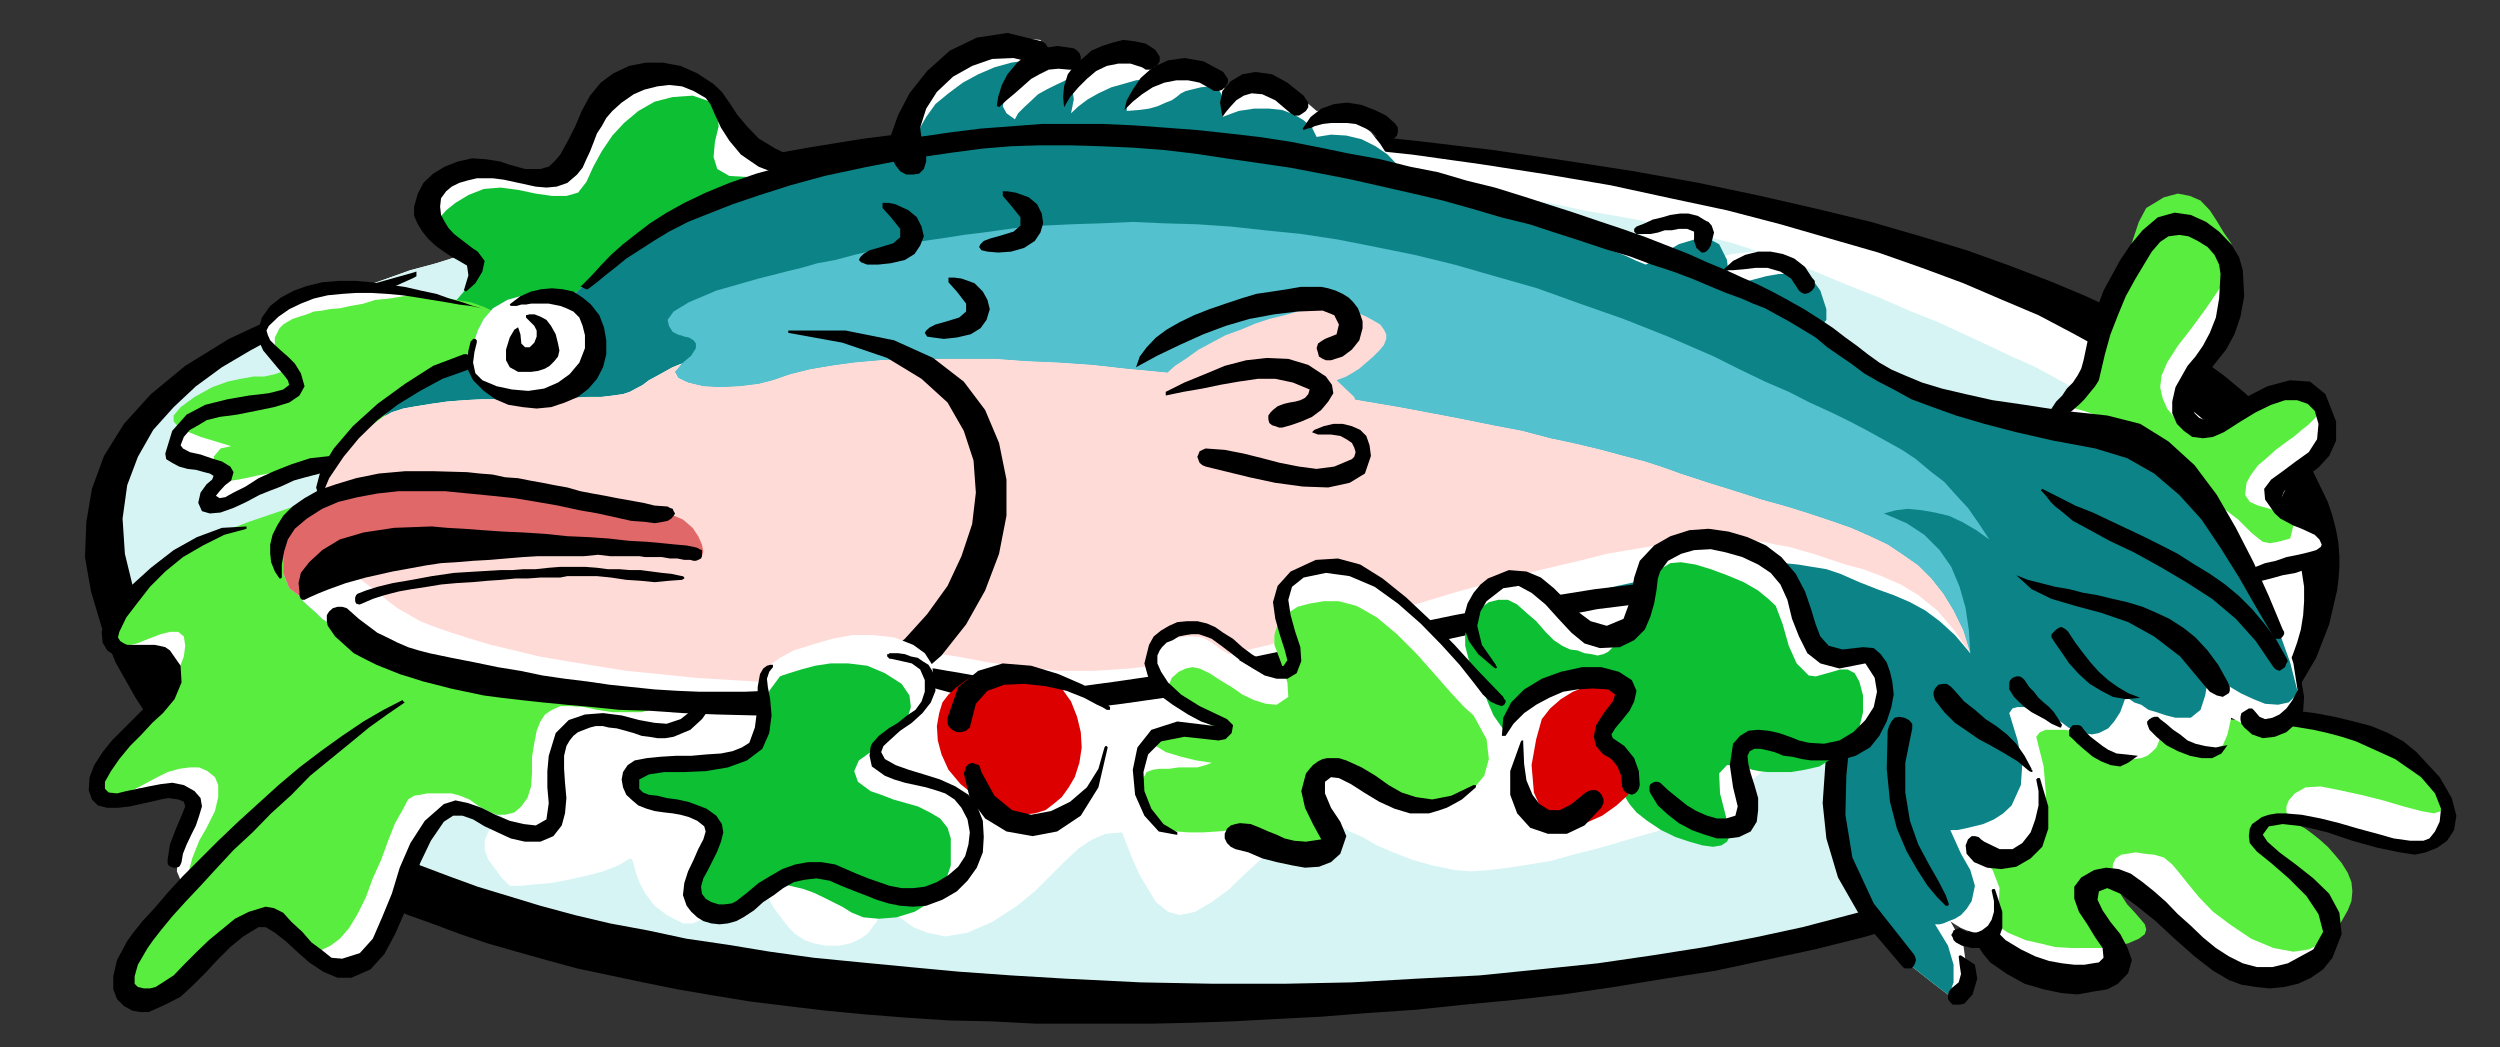 <?xml version="1.0" encoding="UTF-8" standalone="no"?>
<svg
   xmlns:ooo="http://xml.openoffice.org/svg/export"
   xmlns:dc="http://purl.org/dc/elements/1.1/"
   xmlns:cc="http://creativecommons.org/ns#"
   xmlns:rdf="http://www.w3.org/1999/02/22-rdf-syntax-ns#"
   xmlns:svg="http://www.w3.org/2000/svg"
   xmlns="http://www.w3.org/2000/svg"
   xmlns:sodipodi="http://sodipodi.sourceforge.net/DTD/sodipodi-0.dtd"
   xmlns:inkscape="http://www.inkscape.org/namespaces/inkscape"
   version="1.2"
   width="53.85mm"
   height="22.56mm"
   viewBox="0 0 5385 2256"
   preserveAspectRatio="xMidYMid"
   xml:space="preserve"
   id="svg232"
   sodipodi:docname="fishpltr.svg"
   style="fill-rule:evenodd;stroke-width:28.222;stroke-linejoin:round"
   inkscape:version="0.92.5 (2060ec1f9f, 2020-04-08)"><rect x="0" y="0" width="5385" height="2256" fill="#333333" stroke="none"/><sodipodi:namedview
   pagecolor="#ffffff"
   bordercolor="#666666"
   borderopacity="1"
   objecttolerance="10"
   gridtolerance="10"
   guidetolerance="10"
   inkscape:pageopacity="0"
   inkscape:pageshadow="2"
   inkscape:window-width="664"
   inkscape:window-height="487"
   id="namedview234"
   showgrid="false"
   inkscape:zoom="0.2102413"
   inkscape:cx="101.78268"
   inkscape:cy="42.633069"
   inkscape:window-x="0"
   inkscape:window-y="0"
   inkscape:window-maximized="0"
   inkscape:current-layer="svg232" />
 <defs
   class="ClipPathGroup"
   id="defs8">
  <clipPath
   id="presentation_clip_path"
   clipPathUnits="userSpaceOnUse">
   <rect
   x="0"
   y="0"
   width="21000"
   height="29700"
   id="rect2" />
  </clipPath>
  <clipPath
   id="presentation_clip_path_shrink"
   clipPathUnits="userSpaceOnUse">
   <rect
   x="21"
   y="29"
   width="20958"
   height="29641"
   id="rect5" />
  </clipPath>
 </defs>
 <defs
   class="TextShapeIndex"
   id="defs12">
  <g
   ooo:slide="id1"
   ooo:id-list="id3"
   id="g10" />
 </defs>
 <defs
   class="EmbeddedBulletChars"
   id="defs44">
  <g
   id="bullet-char-template-57356"
   transform="matrix(4.8828125e-4,0,0,-4.8828125e-4,0,0)">
   <path
   d="M 580,1141 1163,571 580,0 -4,571 Z"
   id="path14"
   inkscape:connector-curvature="0" />
  </g>
  <g
   id="bullet-char-template-57354"
   transform="matrix(4.8828125e-4,0,0,-4.8828125e-4,0,0)">
   <path
   d="M 8,1128 H 1137 V 0 H 8 Z"
   id="path17"
   inkscape:connector-curvature="0" />
  </g>
  <g
   id="bullet-char-template-10146"
   transform="matrix(4.8828125e-4,0,0,-4.8828125e-4,0,0)">
   <path
   d="M 174,0 602,739 174,1481 1456,739 Z M 1358,739 309,1346 659,739 Z"
   id="path20"
   inkscape:connector-curvature="0" />
  </g>
  <g
   id="bullet-char-template-10132"
   transform="matrix(4.8828125e-4,0,0,-4.8828125e-4,0,0)">
   <path
   d="M 2015,739 1276,0 H 717 l 543,543 H 174 v 393 h 1086 l -543,545 h 557 z"
   id="path23"
   inkscape:connector-curvature="0" />
  </g>
  <g
   id="bullet-char-template-10007"
   transform="matrix(4.8828125e-4,0,0,-4.8828125e-4,0,0)">
   <path
   d="m 0,-2 c -7,16 -16,29 -25,39 l 381,530 c -94,256 -141,385 -141,387 0,25 13,38 40,38 9,0 21,-2 34,-5 21,4 42,12 65,25 l 27,-13 111,-251 280,301 64,-25 24,25 c 21,-10 41,-24 62,-43 C 886,937 835,863 770,784 769,783 710,716 594,584 L 774,223 c 0,-27 -21,-55 -63,-84 l 16,-20 C 717,90 699,76 672,76 641,76 570,178 457,381 L 164,-76 c -22,-34 -53,-51 -92,-51 -42,0 -63,17 -64,51 -7,9 -10,24 -10,44 0,9 1,19 2,30 z"
   id="path26"
   inkscape:connector-curvature="0" />
  </g>
  <g
   id="bullet-char-template-10004"
   transform="matrix(4.8828125e-4,0,0,-4.8828125e-4,0,0)">
   <path
   d="M 285,-33 C 182,-33 111,30 74,156 52,228 41,333 41,471 c 0,78 14,145 41,201 34,71 87,106 158,106 53,0 88,-31 106,-94 l 23,-176 c 8,-64 28,-97 59,-98 l 735,706 c 11,11 33,17 66,17 42,0 63,-15 63,-46 V 965 c 0,-36 -10,-64 -30,-84 L 442,47 C 390,-6 338,-33 285,-33 Z"
   id="path29"
   inkscape:connector-curvature="0" />
  </g>
  <g
   id="bullet-char-template-9679"
   transform="matrix(4.8828125e-4,0,0,-4.8828125e-4,0,0)">
   <path
   d="M 813,0 C 632,0 489,54 383,161 276,268 223,411 223,592 c 0,181 53,324 160,431 106,107 249,161 430,161 179,0 323,-54 432,-161 108,-107 162,-251 162,-431 0,-180 -54,-324 -162,-431 C 1136,54 992,0 813,0 Z"
   id="path32"
   inkscape:connector-curvature="0" />
  </g>
  <g
   id="bullet-char-template-8226"
   transform="matrix(4.8828125e-4,0,0,-4.8828125e-4,0,0)">
   <path
   d="m 346,457 c -73,0 -137,26 -191,78 -54,51 -81,114 -81,188 0,73 27,136 81,188 54,52 118,78 191,78 73,0 134,-26 185,-79 51,-51 77,-114 77,-187 0,-75 -25,-137 -76,-188 -50,-52 -112,-78 -186,-78 z"
   id="path35"
   inkscape:connector-curvature="0" />
  </g>
  <g
   id="bullet-char-template-8211"
   transform="matrix(4.8828125e-4,0,0,-4.8828125e-4,0,0)">
   <path
   d="M -4,459 H 1135 V 606 H -4 Z"
   id="path38"
   inkscape:connector-curvature="0" />
  </g>
  <g
   id="bullet-char-template-61548"
   transform="matrix(4.8828125e-4,0,0,-4.8828125e-4,0,0)">
   <path
   d="m 173,740 c 0,163 58,303 173,419 116,115 255,173 419,173 163,0 302,-58 418,-173 116,-116 174,-256 174,-419 0,-163 -58,-303 -174,-418 C 1067,206 928,148 765,148 601,148 462,206 346,322 231,437 173,577 173,740 Z"
   id="path41"
   inkscape:connector-curvature="0" />
  </g>
 </defs>
 <g
   id="g49"
   transform="translate(-7807,-13722)">
  <g
   id="id2"
   class="Master_Slide">
   <g
   id="bg-id2"
   class="Background" />
   <g
   id="bo-id2"
   class="BackgroundObjects" />
  </g>
 </g>
 <g
   class="SlideGroup"
   id="g230"
   transform="translate(-7807,-13722)">
  <g
   id="g228">
   <g
   id="container-id1">
    <g
   id="id1"
   class="Slide"
   clip-path="url(#presentation_clip_path)">
     <g
   class="Page"
   id="g224">
      <g
   class="Graphic"
   id="g222">
       <g
   id="id3">
        <rect
   class="BoundingBox"
   x="7807"
   y="13722"
   width="5385"
   height="2256"
   id="rect51"
   style="fill:none;stroke:none" />
        <path
   d="m 12175,15591 -86,36 -89,31 -91,30 -94,28 -94,25 -100,26 -99,20 -101,21 -102,17 -104,16 -107,12 -107,13 -106,8 -110,7 -109,5 -109,6 h -109 -110 l -109,-3 -112,-3 -109,-7 -109,-8 -107,-10 -107,-10 -107,-15 -106,-16 -104,-17 -105,-18 -101,-21 -99,-23 -97,-25 -97,-25 -35,-13 -46,-13 -48,-18 -56,-20 -56,-23 -56,-28 -53,-30 -51,-33 -114,-89 -94,-87 -77,-84 -58,-81 -43,-77 -28,-71 -18,-68 -8,-64 3,-56 7,-53 13,-49 15,-43 18,-36 18,-28 15,-25 13,-15 13,-16 20,-15 23,-18 28,-17 30,-18 33,-18 36,-20 38,-18 38,-20 36,-18 38,-16 33,-17 33,-13 30,-13 26,-12 23,-8 73,-26 56,-15 41,-13 30,-10 31,-7 30,-11 39,-15 53,-20 35,-13 44,-15 53,-15 61,-16 66,-17 71,-16 79,-15 79,-18 84,-15 84,-13 86,-15 86,-10 84,-10 84,-8 81,-8 77,-2 h 43 43 48 51 l 51,2 53,3 56,2 56,3 59,5 58,3 59,5 61,5 61,7 63,6 61,7 64,8 61,7 61,8 61,10 61,10 58,11 58,10 59,10 56,13 56,10 51,13 50,12 51,13 46,15 43,13 43,15 38,15 74,31 71,28 64,28 61,25 56,23 51,26 48,20 46,23 40,20 38,21 36,20 33,18 30,20 28,18 26,20 23,18 20,15 25,23 33,31 36,38 36,43 30,48 26,56 20,59 8,64 -8,68 -23,69 -41,74 -61,76 -86,79 -114,79 -143,81 -20,10 -23,10 -20,11 -21,10 -22,10 -21,10 -23,10 z"
   id="path53"
   inkscape:connector-curvature="0"
   style="fill:#ffffff;stroke:none" />
        <path
   d="m 12175,15591 143,-81 114,-81 87,-79 63,-79 43,-74 23,-74 8,-68 -5,-66 -18,-61 -23,-59 -30,-51 -33,-43 -36,-41 -31,-30 -25,-26 -20,-15 -21,-18 -25,-18 -25,-17 -31,-18 -30,-21 -36,-17 -38,-21 -43,-23 -46,-20 -48,-23 -54,-25 -56,-26 -63,-25 -64,-28 -71,-28 -74,-31 -38,-15 -43,-15 -43,-13 -46,-15 -51,-13 -50,-12 -51,-13 -56,-13 -56,-10 -59,-10 -58,-13 -58,-10 -61,-8 -61,-10 -61,-8 -61,-7 -64,-8 -61,-7 -64,-8 -60,-5 -61,-5 -59,-5 -58,-5 -59,-3 -56,-5 -56,-3 h -53 l -51,-2 h -51 -48 -43 -43 l -77,2 -76,5 -79,8 -78,8 -79,10 -76,13 -74,10 -71,12 -69,13 -63,13 -61,13 -54,10 -46,10 -40,10 -33,8 -23,5 -53,20 -39,15 -30,11 -31,7 -30,10 -41,13 -56,15 -73,26 -23,8 -26,12 -30,13 -33,13 -33,17 -38,16 -36,18 -38,20 -38,18 -36,20 -33,18 -30,18 -28,17 -23,18 -20,15 -13,16 -13,15 -15,25 -18,28 -18,36 -15,43 -13,49 -7,53 -3,56 8,64 18,68 28,71 43,77 58,81 77,84 94,87 114,89 51,33 53,30 56,28 56,23 56,20 48,18 46,13 35,13 97,25 97,25 99,23 101,21 105,18 104,17 106,16 107,15 107,10 107,10 109,8 109,7 112,3 109,3 h 110 109 l 109,-6 109,-5 110,-7 106,-8 107,-13 107,-12 104,-16 102,-17 101,-21 99,-20 100,-26 94,-25 94,-28 91,-30 89,-31 z"
   id="path55"
   inkscape:connector-curvature="0"
   style="fill:#d6f4f4;stroke:none" />
        <path
   d="m 8905,15630 h 23 l 30,-3 36,-3 38,-7 35,-8 39,-10 33,-13 25,-15 5,3 3,10 5,18 7,20 13,25 20,26 26,20 35,18 h 21 l 23,-10 25,-18 28,-18 25,-15 23,-10 h 23 l 15,15 13,23 15,20 16,21 15,15 20,13 20,7 26,5 h 28 l 25,-5 21,-10 15,-10 10,-13 10,-13 5,-12 5,-10 5,-11 h 8 l 10,11 21,15 25,18 30,12 39,8 48,-8 53,-23 54,-35 40,-33 36,-36 30,-30 28,-26 28,-18 28,-12 36,-3 10,26 13,33 15,33 18,30 17,28 26,21 25,7 33,-7 36,-21 38,-28 36,-35 40,-36 36,-33 38,-26 33,-15 h 33 l 20,8 23,13 28,12 31,18 35,15 41,16 43,12 48,10 36,3 38,-3 43,-5 44,-7 48,-8 46,-13 48,-12 46,-13 43,-13 43,-12 38,-16 33,-10 31,-10 22,-8 16,-7 7,-3 18,-18 28,-28 36,-30 43,-38 41,-41 43,-46 35,-51 26,-51 15,-53 -3,-56 -20,-56 -43,-53 -71,-56 -99,-51 -132,-51 -171,-48 -99,-23 -104,-18 -112,-18 -114,-15 -122,-10 -125,-10 -124,-8 -130,-3 -129,-2 -130,2 -130,6 -127,7 -124,10 -122,13 -117,15 -115,21 -106,23 -99,25 -94,28 -84,33 -74,36 -66,38 -53,43 -44,46 -30,48 -15,54 -3,56 13,61 28,63 46,66 63,71 81,77 -30,23 -18,23 -8,20 v 20 l 8,21 13,17 15,21 z"
   id="path57"
   inkscape:connector-curvature="0"
   style="fill:#ffffff;stroke:none" />
        <path
   d="m 8869,14261 33,-10 33,-10 36,-10 35,-13 41,-10 41,-13 40,-13 46,-12 46,-13 48,-13 51,-13 51,-12 53,-13 56,-13 59,-10 61,-10 61,-10 63,-10 66,-8 69,-8 71,-7 71,-5 76,-3 77,-2 78,-3 h 82 l 84,3 86,2 89,5 89,8 94,10 94,10 150,21 142,22 135,23 129,28 122,26 115,30 107,31 104,30 94,33 89,33 84,36 78,33 72,38 66,36 61,35 58,39 51,38 46,38 40,38 36,36 33,38 25,38 26,36 17,35 16,36 12,35 8,36 5,33 v 31 l -2,30 -5,31 -8,28 -10,28 -16,30 -20,28 -23,33 -28,31 -33,33 -35,33 -43,33 -44,33 -51,33 -55,33 -59,33 -63,33 -69,31 -74,30 -78,31 -84,28 -87,28 -94,25 -99,26 -102,22 -109,21 -114,18 -117,17 -125,13 -129,13 -135,7 -140,8 -147,3 h -150 l -158,-3 -162,-8 -117,-7 -112,-8 -107,-10 -104,-10 -102,-10 -94,-13 -91,-15 -89,-13 -84,-18 -81,-15 -76,-18 -74,-20 -69,-21 -66,-20 -63,-23 -61,-23 -56,-23 -54,-25 -50,-25 -49,-28 -45,-28 -41,-28 -41,-28 -35,-31 -36,-33 -30,-30 -31,-34 -25,-35 -26,-33 -23,-36 -20,-35 -18,-39 -35,-94 -21,-86 -5,-76 10,-72 23,-61 33,-58 44,-49 48,-45 56,-41 61,-36 61,-33 63,-28 61,-28 61,-23 56,-22 51,-23 5,-3 v -5 -5 l -10,3 -153,43 -132,48 -109,51 -94,58 -74,61 -58,64 -43,69 -26,71 -12,71 -3,76 13,74 23,77 30,76 43,76 49,76 55,74 23,26 23,25 28,26 31,27 30,23 36,26 38,25 38,26 43,23 43,22 49,23 50,23 51,23 56,20 56,21 59,20 63,18 64,18 66,18 71,15 71,15 74,15 76,13 79,13 81,10 84,10 84,8 89,7 91,6 92,2 96,5 h 97 74 78 l 87,-2 89,-3 91,-5 99,-5 99,-8 105,-7 104,-11 106,-10 107,-12 109,-16 110,-18 109,-17 107,-23 107,-23 104,-26 104,-30 99,-31 97,-33 91,-35 89,-41 84,-43 79,-46 71,-48 68,-51 59,-56 53,-59 43,-63 39,-66 28,-72 17,-73 3,-23 2,-26 v -25 l -2,-28 -5,-28 -8,-31 -10,-30 -15,-31 -16,-33 -22,-33 -23,-33 -31,-35 -33,-33 -38,-36 -43,-36 -48,-35 -56,-33 -59,-36 -66,-36 -71,-33 -79,-33 -86,-33 -92,-33 -99,-30 -107,-31 -116,-28 -122,-28 -133,-28 -139,-25 -148,-23 -157,-23 -168,-20 -107,-11 -101,-10 -99,-7 -95,-5 -91,-3 -89,-2 h -86 -82 l -78,2 -77,5 -73,5 -72,5 -68,8 -64,8 -63,10 -61,10 -56,10 -56,13 -53,13 -51,12 -49,13 -45,15 -46,13 -43,15 -41,13 -38,15 -38,15 -36,13 -35,15 -33,16 -31,12 -30,13 v 0 l 2,3 z"
   id="path59"
   inkscape:connector-curvature="0"
   style="fill:#000000;stroke:none" />
        <path
   d="m 12445,14243 -15,26 -21,41 -23,50 -28,51 -25,54 -28,48 -25,38 -23,23 -10,23 -11,23 -7,23 -5,28 v 28 l 7,30 16,33 28,33 33,36 35,33 33,33 36,31 33,25 30,23 31,15 28,8 28,2 h 28 l 30,-2 28,-5 28,-8 28,-10 28,-10 23,-13 23,-15 18,-16 15,-20 5,-20 -5,-21 -15,-20 -31,-18 -48,-18 7,-17 8,-16 10,-12 10,-10 11,-11 10,-7 10,-10 10,-11 18,-28 15,-38 -2,-38 -26,-33 -23,-10 -25,-3 -28,5 -26,8 -28,10 -22,13 -21,13 -15,12 -23,8 -20,5 -18,5 h -13 l -10,-5 -5,-10 -2,-15 5,-21 10,-28 18,-33 22,-38 21,-38 20,-38 15,-36 5,-33 -7,-25 -15,-23 -16,-26 -17,-23 -18,-20 -23,-10 -28,-5 -31,8 z"
   id="path61"
   inkscape:connector-curvature="0"
   style="fill:#ffffff;stroke:none" />
        <path
   d="m 8796,15106 45,5 h 38 l 31,-3 25,-2 23,-5 23,-6 25,-7 28,-5 36,-5 43,-5 51,-3 h 51 l 51,3 45,7 39,13 25,18 -3,7 -7,26 -18,40 -25,54 -21,23 -25,15 -28,8 h -31 -33 l -33,-5 -28,-6 -28,-2 h -22 l -18,8 -15,10 -11,15 -7,20 -5,26 -5,30 v 33 l -3,31 -8,25 -12,18 -16,13 -20,5 h -18 l -20,-8 -20,-12 -18,-13 -20,-8 -18,-5 h -18 -18 -18 l -15,3 -13,2 -12,8 -13,23 -15,28 -15,38 -16,41 -18,40 -15,41 -18,36 -17,28 -18,20 -18,15 -18,8 -20,2 -18,-2 -20,-5 -18,-8 -18,-8 -15,-12 -13,-10 -10,-13 -13,-15 -10,-13 -12,-13 -13,-10 -13,3 -20,10 -26,15 -28,23 -30,23 -28,23 -28,23 -20,20 -18,15 -18,13 -13,7 -15,3 h -15 l -13,-8 -15,-15 -15,-20 -5,-21 5,-22 15,-26 20,-25 23,-28 26,-26 25,-23 23,-17 -13,-31 3,-43 7,-41 13,-30 5,-11 v -10 l -2,-10 -8,-10 -10,-10 -15,-8 -16,-5 -20,-3 h -20 l -21,3 -17,5 -18,5 -18,3 h -13 l -12,-8 -8,-13 v -17 l 8,-23 12,-23 18,-23 20,-26 21,-22 17,-21 16,-15 23,-25 15,-23 5,-23 -8,-31 -10,-12 -13,-8 -15,-3 -18,-2 h -17 l -18,-5 -15,-10 -13,-18 -3,-26 16,-28 25,-28 36,-30 38,-28 38,-26 33,-20 28,-13 114,-35 102,-31 91,-23 82,-15 71,-13 61,-5 h 56 l 45,3 41,7 33,8 28,13 20,12 21,16 12,18 13,15 8,15 2,33 -5,36 -10,38 -23,36 -33,35 -48,28 -61,20 z"
   id="path63"
   inkscape:connector-curvature="0"
   style="fill:#ffffff;stroke:none" />
        <path
   d="m 8755,14411 18,3 25,-3 36,-2 43,-5 51,-8 51,-8 55,-10 59,-10 56,-10 56,-13 51,-10 48,-10 40,-8 34,-7 25,-6 13,-5 28,-10 43,-20 46,-28 40,-33 18,-41 -10,-43 -54,-48 -104,-51 -30,-18 -21,-23 -15,-28 -15,-25 -15,-26 -23,-18 -33,-10 h -48 l -41,8 -36,15 -30,20 -26,23 -20,26 -18,28 -15,30 -13,31 -18,23 -22,10 h -33 l -33,-5 -39,-8 -38,-5 h -38 l -33,13 -25,20 -18,25 -10,26 -3,25 5,23 13,23 20,20 26,16 23,12 15,8 8,10 2,10 -2,11 -6,12 -10,18 -7,18 z"
   id="path65"
   inkscape:connector-curvature="0"
   style="fill:#ffffff;stroke:none" />
        <path
   d="m 8808,14376 18,5 18,7 20,11 21,12 15,16 12,20 8,20 3,26 -8,28 -18,33 -23,35 -30,33 -33,31 -33,28 -33,20 -28,13 h -76 l -74,8 -69,12 -61,16 -51,15 -40,13 -26,10 -7,5 -28,12 -15,3 -8,-8 -3,-12 5,-18 8,-15 8,-13 7,-5 -33,-13 -28,-10 -25,-13 -15,-13 -8,-15 5,-15 18,-20 30,-23 39,-21 33,-12 30,-8 28,-3 23,-2 23,-5 20,-8 18,-12 -8,-18 -12,-21 -16,-17 -15,-18 -13,-18 -7,-15 2,-16 10,-15 11,-10 12,-8 10,-10 16,-7 12,-8 18,-5 21,-5 20,-5 30,-3 46,3 48,5 54,7 48,5 41,8 28,3 z"
   id="path67"
   inkscape:connector-curvature="0"
   style="fill:#ffffff;stroke:none" />
        <path
   d="m 11812,15380 31,-5 38,-10 48,-10 51,-10 48,-13 48,-13 38,-12 31,-11 23,-12 28,-16 25,-15 31,-18 25,-12 28,-11 23,-5 20,3 21,8 20,2 23,5 25,3 26,2 25,3 25,5 23,5 31,5 43,8 51,7 56,10 56,8 51,8 43,7 28,8 23,8 25,12 25,18 28,20 26,23 23,23 15,23 10,26 5,22 v 18 l -2,16 -8,12 -10,8 -13,5 -18,3 h -20 l -28,-6 -38,-10 -43,-12 -46,-13 -46,-10 -40,-8 -34,3 -22,12 -13,16 -5,12 v 13 l 7,10 8,8 13,10 12,8 16,10 15,12 15,16 18,18 13,17 12,21 8,20 5,20 -2,21 -8,20 -15,23 -18,25 -23,21 -28,15 -35,5 -41,-8 -48,-20 -46,-30 -38,-28 -28,-31 -23,-28 -20,-25 -18,-18 -18,-15 -18,-5 -20,-3 h -20 -18 l -15,3 -11,7 -7,13 v 18 l 7,23 13,25 13,20 15,16 13,15 10,13 2,10 -2,10 -13,10 -23,10 -28,8 -33,5 -35,3 -36,-3 -33,-8 -28,-15 -23,-20 -18,-26 -17,-28 -18,-25 -18,-25 -18,-26 -17,-20 -18,-16 -18,-12 -23,-10 -30,-13 -33,-15 -36,-21 -36,-20 -30,-26 -23,-25 -15,-30 -5,-21 v -20 l 15,-18 z"
   id="path69"
   inkscape:connector-curvature="0"
   style="fill:#ffffff;stroke:none" />
        <path
   d="m 8755,14411 15,5 26,3 35,2 41,-2 46,-3 53,-7 56,-5 56,-11 58,-7 56,-10 53,-11 51,-12 46,-10 41,-13 30,-10 23,-10 43,-31 41,-33 33,-38 18,-36 2,-33 -20,-23 -48,-12 h -79 l -53,-3 -26,-15 -8,-26 3,-33 8,-33 -3,-30 -15,-23 -38,-13 -43,3 -39,10 -35,20 -31,26 -25,27 -23,34 -18,33 -15,33 -18,23 -25,7 h -31 l -35,-5 -38,-8 -38,-5 -36,3 -33,13 -28,17 -20,16 -13,15 -3,15 3,16 10,12 18,13 25,13 21,15 7,15 -2,21 -10,20 -18,20 -18,21 -18,20 z"
   id="path71"
   inkscape:connector-curvature="0"
   style="fill:#0cbf33;stroke:none" />
        <path
   d="m 12422,14658 25,15 26,21 23,20 23,23 20,25 23,23 23,23 23,18 20,15 15,15 13,13 12,10 13,10 15,3 18,-3 26,-7 7,-28 -7,-18 -21,-10 -23,-8 -25,-7 -18,-8 -10,-15 3,-26 10,-18 15,-20 18,-15 20,-18 20,-15 21,-15 15,-13 13,-10 18,-18 12,-15 -2,-18 -28,-23 -23,-8 h -28 l -28,10 -28,16 -28,17 -25,21 -23,15 -15,13 -26,5 -23,-5 -23,-10 -17,-16 -16,-20 -10,-23 -5,-23 3,-25 12,-28 23,-36 31,-40 30,-41 28,-41 21,-38 10,-33 -5,-28 -16,-23 -15,-25 -15,-23 -20,-21 -23,-10 -26,-5 -30,8 -38,23 -16,30 -17,51 -23,64 -26,68 -25,72 -26,61 -25,48 -23,28 28,10 28,8 26,10 22,7 21,8 17,8 18,7 z"
   id="path73"
   inkscape:connector-curvature="0"
   style="fill:#59ed3f;stroke:none" />
        <path
   d="m 8714,15098 18,38 28,18 36,5 40,-5 41,-13 43,-15 41,-15 33,-10 33,-6 40,-7 41,-5 43,-5 46,-3 h 43 l 41,3 36,5 -3,7 -8,26 -17,40 -26,54 -20,23 -26,15 -28,8 h -30 -33 l -33,-5 -28,-6 -28,-2 h -23 l -18,8 -15,10 -10,15 -8,20 -5,26 -5,30 v 33 l -2,31 -8,25 -13,18 -15,13 -20,5 h -18 l -20,-8 -21,-12 -18,-13 -20,-8 -18,-5 h -17 -18 -18 l -15,3 -13,2 -13,8 -12,23 -16,28 -15,38 -15,41 -18,40 -15,41 -18,36 -18,30 -20,23 -20,15 -21,10 -20,6 -20,-3 -16,-8 -12,-15 -13,-18 -10,-15 -8,-10 -10,-8 -8,-2 -10,2 -10,5 -13,8 h -10 l -18,10 -17,15 -23,21 -23,23 -23,23 -20,22 -21,18 -18,15 -17,13 -13,8 -15,2 h -16 l -12,-7 -15,-16 -16,-20 -5,-20 8,-23 18,-28 22,-31 26,-28 28,-28 28,-22 23,-21 -8,-28 10,-38 15,-38 16,-28 18,-36 7,-30 v -26 l -7,-17 -16,-13 -18,-8 h -20 l -23,3 -25,7 -26,13 -28,15 -25,13 -23,10 -18,8 -15,-3 -10,-10 -3,-18 6,-20 10,-20 12,-21 18,-20 15,-20 18,-18 13,-15 15,-18 15,-21 18,-25 18,-25 15,-28 10,-26 3,-23 -3,-20 -12,-10 h -18 l -20,5 -26,10 -25,10 -23,5 -20,-2 -13,-16 -3,-25 11,-28 22,-33 31,-31 33,-30 35,-26 34,-20 27,-15 107,-41 97,-33 86,-23 76,-18 69,-12 58,-8 h 54 l 43,3 38,5 33,10 28,10 20,13 18,12 16,13 10,13 7,10 13,46 -5,41 -20,35 -33,31 -46,28 -54,25 -66,26 z"
   id="path75"
   inkscape:connector-curvature="0"
   style="fill:#59ed3f;stroke:none" />
        <path
   d="m 8742,14358 23,5 25,5 31,5 28,10 28,13 20,15 13,18 5,26 -8,27 -15,31 -23,28 -28,28 -33,28 -33,23 -33,20 -30,18 -18,8 -23,7 -25,8 -31,7 -33,11 -33,7 -36,8 -35,8 -33,7 -33,8 -28,5 -26,5 -22,5 -16,3 -12,2 h -3 l -33,-25 -5,-26 15,-18 23,-5 -33,-10 -33,-10 -25,-10 -21,-10 -12,-13 v -13 l 15,-18 30,-22 38,-21 33,-12 28,-6 28,-5 h 23 l 23,-5 20,-7 18,-13 -25,-23 -13,-18 v -18 l 10,-20 8,-8 8,-5 12,-7 15,-5 16,-5 15,-6 18,-2 15,-3 23,-2 23,-5 28,-5 25,-8 31,-3 30,-5 31,-2 z"
   id="path77"
   inkscape:connector-curvature="0"
   style="fill:#59ed3f;stroke:none" />
        <path
   d="m 11858,15314 28,-5 40,-10 46,-10 51,-10 51,-13 46,-13 40,-13 28,-10 26,-12 25,-16 28,-15 28,-18 28,-13 25,-10 23,-5 20,3 18,10 18,13 20,12 21,16 20,15 20,15 21,13 23,7 30,6 43,5 51,5 53,5 56,5 49,5 43,5 28,5 20,8 20,10 18,13 21,12 15,16 18,17 15,18 15,21 15,28 8,23 -5,17 -15,5 -28,-5 -38,-10 -44,-13 -48,-12 -46,-10 -40,-8 -33,2 -23,13 -13,15 -5,13 v 13 l 8,10 7,8 13,10 13,7 15,11 15,12 18,16 15,17 15,18 13,21 8,20 2,20 -2,21 -8,20 -13,23 -17,25 -23,21 -31,15 -33,5 -43,-8 -48,-20 -46,-31 -36,-27 -30,-31 -23,-28 -20,-25 -15,-18 -18,-15 -21,-6 -20,-2 -20,-3 -18,3 -13,2 -12,8 -6,13 v 18 l 6,22 12,26 13,20 15,16 13,15 10,12 3,11 -3,10 -13,10 -23,10 -25,5 -30,5 h -33 -33 l -36,-2 -33,-8 -31,-7 -38,-16 -30,-20 -26,-20 -20,-23 -18,-23 -15,-21 -15,-15 -18,-10 -23,-8 -28,-10 -30,-12 -36,-13 -33,-18 -33,-20 -28,-28 -23,-33 -15,-33 -3,-31 11,-23 15,-18 23,-15 23,-10 25,-8 z"
   id="path79"
   inkscape:connector-curvature="0"
   style="fill:#59ed3f;stroke:none" />
        <path
   d="m 8811,14350 20,-18 15,-25 5,-23 -15,-20 -12,-8 -13,-10 -13,-10 -13,-10 -12,-13 -8,-13 -8,-15 -2,-18 2,-18 11,-15 12,-10 16,-8 17,-5 21,-5 h 17 18 l 23,3 23,5 23,5 23,5 23,2 22,-2 23,-8 21,-18 12,-15 8,-18 8,-17 7,-18 8,-21 10,-15 10,-18 13,-15 20,-18 26,-18 23,-10 28,-7 25,-3 28,3 25,10 26,15 10,13 10,23 13,28 18,28 25,30 38,26 51,20 68,13 13,33 3,28 -10,23 -16,17 -23,16 -25,15 -30,10 -31,13 -36,13 -33,10 -35,12 -36,8 -35,10 -36,8 -35,8 -36,5 -36,7 -35,8 -36,5 -35,8 -36,7 -36,5 -35,10 -36,8 -7,3 -5,5 -5,7 v 8 l 2,8 5,5 8,2 h 7 l 77,-15 76,-15 71,-13 71,-10 66,-13 61,-10 59,-13 53,-12 48,-16 44,-15 35,-20 28,-23 23,-28 15,-31 8,-35 -3,-41 v -8 l -5,-17 -7,-18 -21,-10 -56,-13 -45,-21 -36,-22 -25,-26 -21,-25 -17,-26 -16,-23 -18,-17 -35,-23 -36,-16 -38,-7 h -38 l -35,7 -34,16 -27,20 -23,28 -18,33 -13,31 -15,30 -18,33 -13,15 -12,11 -18,5 h -15 -18 l -18,-5 -18,-5 -17,-6 -31,-5 -30,-2 -31,7 -28,11 -25,15 -21,20 -12,23 -8,28 v 20 l 8,18 10,16 12,15 16,15 18,13 15,10 18,10 5,3 12,7 3,21 -10,33 v 0 h 2 z"
   id="path81"
   inkscape:connector-curvature="0"
   style="fill:#000000;stroke:none" />
        <path
   d="m 8895,14432 17,33 8,35 -2,38 -8,36 -15,36 -21,30 -25,28 -28,20 -15,11 -21,5 -20,5 -20,5 -26,2 -25,3 -28,3 -25,2 -31,3 -28,2 -30,3 -28,5 -28,5 -31,8 -25,7 -28,13 -21,8 -25,10 -28,15 -28,13 -28,10 -23,2 -17,-5 -8,-18 5,-22 13,-18 12,-10 3,-8 -8,-5 -12,-3 -18,-5 -18,-2 -18,-5 -15,-8 -13,-8 -2,-12 15,-49 31,-35 40,-21 48,-12 46,-8 43,-5 31,-8 13,-10 -3,-10 -10,-13 -13,-15 -15,-18 -15,-18 -10,-22 v -23 l 7,-26 18,-25 23,-18 28,-15 28,-10 33,-8 35,-3 h 36 l 36,3 35,5 36,5 35,8 33,7 28,10 28,8 23,8 18,5 -23,-5 -25,-3 -28,-5 -31,-5 -30,-5 -33,-5 -33,-3 -33,-2 h -34 l -30,2 -31,3 -30,7 -28,11 -25,12 -23,16 -21,20 -5,10 3,10 5,11 10,10 13,12 15,13 15,15 13,21 8,28 -11,20 -22,15 -33,10 -39,8 -40,8 -38,5 -28,7 -18,11 -18,10 -13,15 -7,18 5,7 15,8 23,5 23,8 23,7 18,11 7,12 -5,18 -13,10 -12,13 -8,10 8,5 12,-2 18,-10 26,-13 28,-18 33,-15 38,-15 40,-13 46,-5 h 41 l 38,2 33,3 h 33 l 33,-5 30,-8 34,-13 35,-22 26,-21 22,-25 21,-26 18,-30 12,-31 5,-30 v -33 z"
   id="path83"
   inkscape:connector-curvature="0"
   style="fill:#000000;stroke:none" />
        <path
   d="m 8338,14856 -53,3 -54,20 -50,28 -49,38 -43,39 -33,40 -23,33 -7,26 2,23 10,17 16,11 17,7 21,5 22,3 h 21 l 20,2 5,16 v 17 l -5,16 -7,15 -23,25 -26,26 -25,25 -26,26 -20,25 -18,28 -10,26 -2,28 7,20 13,13 20,5 h 23 l 26,-3 22,-5 23,-5 21,-5 17,-3 21,3 12,5 3,10 -8,20 -12,28 -13,34 -5,33 v 7 l 2,5 5,3 6,2 h 5 l 7,-2 3,-5 2,-5 3,-18 8,-20 10,-21 10,-20 7,-21 6,-20 -3,-18 -13,-15 -23,-13 -25,-5 -25,3 -26,5 -23,5 -25,5 -20,5 -18,-2 -8,-8 v -15 l 13,-23 18,-26 23,-28 25,-25 23,-25 23,-21 25,-30 15,-36 -2,-36 -23,-33 -10,-7 -13,-3 -10,-2 h -13 -10 -13 -10 -13 l -7,-3 -8,-5 -5,-8 3,-12 15,-31 23,-30 28,-36 33,-33 38,-31 43,-25 46,-23 48,-13 v 0 -2 z"
   id="path85"
   inkscape:connector-curvature="0"
   style="fill:#000000;stroke:none" />
        <path
   d="m 8735,14778 43,-8 48,-3 h 48 l 46,8 43,15 36,23 25,33 13,46 -5,69 -28,51 -43,38 -54,25 -56,20 -55,13 -51,13 -36,10 -5,3 -2,5 v 7 5 l 2,5 5,3 h 5 5 l 49,-13 53,-10 51,-13 51,-17 45,-21 41,-28 33,-38 23,-48 5,-28 -3,-38 -12,-44 -23,-40 -41,-36 -61,-23 -86,-5 -109,15 v 0 3 z"
   id="path87"
   inkscape:connector-curvature="0"
   style="fill:#000000;stroke:none" />
        <path
   d="m 8674,15230 -41,21 -43,25 -46,31 -46,33 -46,35 -45,38 -43,39 -44,40 -43,41 -38,38 -38,38 -33,36 -28,33 -26,28 -20,25 -13,18 -22,41 -8,35 v 28 l 8,21 15,15 18,10 17,3 h 18 l 36,-16 33,-17 28,-26 25,-25 26,-28 28,-28 28,-23 33,-20 h 15 l 20,12 23,18 25,23 26,23 30,20 31,13 h 30 l 41,-18 30,-33 23,-43 21,-48 15,-54 18,-51 23,-48 28,-41 20,-13 h 20 l 23,8 25,15 28,13 28,13 31,7 h 33 l 28,-12 18,-23 7,-26 3,-33 -3,-33 -2,-30 v -28 l 5,-21 7,-12 8,-10 10,-8 13,-5 13,-5 12,-3 h 16 l 12,3 18,2 18,5 18,5 17,6 16,2 18,3 h 17 l 18,-3 36,-15 25,-23 20,-28 16,-33 12,-31 8,-30 10,-23 13,-18 2,-5 v -2 l -2,-6 -3,-2 h -2 -5 -3 l -2,2 -16,21 -12,25 -11,28 -12,31 -15,28 -21,25 -23,18 -30,10 -26,-2 -33,-6 -38,-10 -40,-5 -39,3 -35,12 -28,28 -15,49 -3,33 v 35 l 3,34 -5,35 -23,13 -26,-3 -30,-7 -31,-13 -30,-15 -28,-10 -28,-6 -25,8 -41,36 -31,48 -23,53 -17,56 -21,51 -20,46 -28,31 -38,12 -23,-2 -20,-16 -23,-17 -20,-23 -23,-21 -18,-20 -20,-10 -18,-3 -36,11 -30,15 -28,23 -28,23 -26,25 -25,25 -25,26 -31,20 -8,5 -12,3 h -13 l -13,-3 -7,-7 v -16 l 7,-25 21,-36 12,-17 18,-23 23,-28 28,-31 33,-35 33,-36 38,-41 41,-38 40,-41 44,-40 40,-41 44,-36 43,-35 40,-33 39,-28 38,-26 v 0 l -3,-2 z"
   id="path89"
   inkscape:connector-curvature="0"
   style="fill:#000000;stroke:none" />
        <path
   d="m 8844,15151 28,-5 25,-7 28,-8 26,-5 28,-8 25,-5 28,-7 25,-5 28,-6 26,-2 28,-3 28,-2 h 28 l 25,2 28,3 28,5 5,3 8,-3 5,-3 2,-5 v -5 -7 l -5,-5 -5,-3 -28,-5 -28,-5 -28,-3 -28,3 h -28 l -30,5 -28,5 -28,5 -28,8 -28,7 -25,8 -28,10 -28,10 -28,8 -26,10 -28,10 v 0 0 3 0 2 z"
   id="path91"
   inkscape:connector-curvature="0"
   style="fill:#000000;stroke:none" />
        <path
   d="m 12234,14627 18,-7 18,-13 15,-13 12,-12 13,-16 10,-12 8,-13 3,-13 10,-43 12,-43 16,-41 17,-41 21,-38 18,-30 17,-28 18,-21 18,-12 23,-3 20,3 20,10 21,13 15,17 10,21 3,20 -3,53 -7,41 -13,33 -15,28 -16,23 -17,20 -13,23 -13,23 -7,31 v 25 l 10,23 15,15 18,13 23,3 22,-3 23,-10 36,-23 33,-20 33,-16 30,-10 h 26 l 23,8 15,15 8,28 -3,33 -18,28 -28,20 -28,21 -25,18 -15,20 2,23 21,30 12,11 13,7 15,8 18,7 13,6 15,7 10,10 5,11 -2,5 -10,7 -18,5 -21,5 -25,5 -23,8 -23,5 -20,8 -5,5 -3,5 v 5 8 l 3,5 5,2 h 8 5 l 20,-5 25,-7 28,-5 31,-11 25,-10 21,-15 12,-18 v -20 l -7,-18 -10,-13 -13,-10 -13,-10 -15,-5 -18,-8 -13,-5 -15,-8 -15,-12 5,-13 18,-15 28,-15 28,-21 23,-25 15,-33 v -41 l -23,-59 -33,-27 -43,-3 -49,13 -45,23 -41,25 -31,18 -17,7 -13,-5 -10,-10 -5,-15 2,-20 13,-26 18,-25 20,-26 20,-25 18,-33 13,-38 8,-44 -3,-56 -8,-28 -17,-28 -26,-27 -28,-21 -33,-15 -35,-5 -36,10 -33,28 -25,30 -23,34 -18,33 -18,33 -13,35 -12,38 -10,39 -8,38 -5,18 -8,15 -10,15 -13,13 -10,15 -13,13 -10,15 -10,15 -2,3 v 2 3 l 2,2 5,3 h 5 l 5,-3 z"
   id="path93"
   inkscape:connector-curvature="0"
   style="fill:#000000;stroke:none" />
        <path
   d="m 12209,14711 2,26 10,28 15,28 18,33 23,30 26,31 30,30 31,28 35,26 36,20 35,18 38,13 41,7 h 38 l 36,-5 38,-15 2,-3 5,-5 v -2 -5 l -2,-3 -3,-2 h -5 -5 l -28,5 -28,-3 -30,-2 -31,-11 -33,-12 -30,-16 -31,-17 -30,-21 -31,-20 -28,-25 -28,-23 -25,-26 -20,-25 -21,-26 -17,-25 -13,-23 -8,-8 -5,-2 h -5 z"
   id="path95"
   inkscape:connector-curvature="0"
   style="fill:#000000;stroke:none" />
        <path
   d="m 11756,15477 26,28 20,20 18,21 17,15 18,13 23,12 26,13 33,13 28,15 22,20 23,26 18,28 18,28 18,25 15,23 15,18 36,25 38,21 41,12 38,8 35,3 33,-6 31,-5 23,-12 22,-23 8,-28 -10,-28 -15,-28 -21,-26 -17,-25 -11,-23 3,-18 18,-7 28,12 35,26 41,33 41,38 43,38 40,31 34,20 27,10 31,5 30,3 31,-3 30,-7 28,-13 26,-18 20,-25 20,-51 -5,-46 -22,-41 -34,-33 -38,-30 -35,-26 -26,-23 -10,-15 13,-18 30,-5 44,5 53,13 53,18 54,15 48,10 33,5 23,-5 25,-10 21,-15 15,-23 5,-31 -10,-38 -26,-45 -50,-54 -28,-23 -33,-18 -36,-15 -38,-10 -41,-10 -43,-8 -41,-5 -43,-2 -46,-6 -40,-2 -43,-5 -41,-3 -38,-7 -36,-8 -33,-10 -28,-13 -25,-10 -26,-5 -28,2 -25,8 -28,10 -23,13 -23,13 -17,15 -46,30 -46,21 -51,15 -51,10 -50,10 -51,16 -51,17 -51,26 -2,5 -3,3 v 5 5 l 5,2 5,3 h 3 l 5,-3 43,-20 51,-15 56,-16 56,-15 56,-13 53,-15 46,-20 38,-23 18,-13 20,-15 18,-10 23,-10 20,-5 20,-3 23,3 20,5 31,12 30,8 31,10 30,5 31,5 33,5 30,3 33,2 31,6 30,2 33,3 31,5 30,5 31,7 30,8 31,10 84,38 56,39 30,35 13,33 -3,28 -10,21 -12,15 -13,5 h -28 l -36,-5 -35,-10 -41,-11 -41,-12 -40,-10 -41,-8 -36,-3 h -17 l -18,3 -15,5 -11,8 -10,7 -5,10 -2,16 2,15 15,18 31,25 38,33 38,38 26,39 10,38 -21,38 -55,30 -33,8 h -34 l -30,-8 -30,-15 -28,-18 -28,-23 -26,-25 -28,-25 -25,-26 -26,-23 -25,-20 -25,-18 -26,-10 -28,-3 -25,5 -28,16 -15,20 v 26 l 10,28 18,27 17,28 16,23 2,21 -10,10 -13,2 -18,3 h -22 l -26,-3 -28,-5 -30,-10 -31,-15 -33,-20 -13,-13 -12,-21 -13,-22 -18,-26 -17,-25 -26,-26 -30,-23 -36,-15 -33,-10 -28,-10 -25,-10 -21,-11 -20,-10 -23,-12 -25,-16 z"
   id="path97"
   inkscape:connector-curvature="0"
   style="fill:#000000;stroke:none" />
        <path
   d="m 11685,14409 23,15 23,18 25,15 23,18 25,18 26,15 28,15 25,15 28,16 31,12 28,11 30,10 33,10 33,5 33,5 36,3 38,2 43,10 46,16 46,17 48,26 51,30 48,33 48,39 49,43 43,46 40,48 36,53 31,56 25,59 20,63 10,64 v 36 l -7,25 -13,15 -20,8 h -26 l -25,-5 -28,-13 -25,-13 -8,36 -10,23 -21,10 -33,-2 -20,-6 -15,-10 -15,-7 -11,-11 -10,-7 -5,-8 -5,-5 v -2 22 l -2,16 -6,15 -10,10 -10,8 -13,5 -15,2 -18,3 -15,-3 -15,-5 -13,-10 -12,-10 -13,-10 -8,-8 -5,-7 -2,-3 h -6 l -10,-5 -17,-3 -18,-2 h -21 -17 l -13,5 -8,10 16,64 5,61 -5,58 -23,49 -18,17 -20,11 -21,5 h -18 l -17,-3 -13,-2 -10,-3 -3,-3 33,33 15,39 -2,38 -15,38 -10,13 -13,7 h -15 l -16,-5 -12,-5 -13,-8 -8,-5 -2,-2 28,51 7,51 -10,40 -28,18 -33,-25 -48,-38 -53,-51 -54,-64 -43,-81 -28,-100 -3,-117 28,-137 5,-23 -2,-23 -5,-23 -10,-22 -16,-23 -17,-23 -23,-21 -23,-20 -31,-20 -30,-16 -33,-15 -36,-12 -38,-11 -40,-7 -41,-5 h -43 l -23,2 -23,3 -31,2 -30,5 -33,5 -38,6 -41,5 -41,5 -91,23 -92,20 -86,23 -84,20 -84,21 -81,20 -79,18 -76,15 -79,13 -76,12 -74,8 -76,5 -76,3 h -74 l -76,-8 -76,-10 -46,-8 -36,-2 h -25 l -20,2 -13,3 -10,7 -10,8 -8,8 -13,7 -15,8 -20,7 -28,8 -38,5 -51,3 h -64 l -79,-3 -83,-5 -82,-5 -73,-10 -72,-8 -66,-10 -61,-13 -58,-12 -53,-13 -49,-13 -46,-13 -38,-12 -38,-13 -30,-15 -28,-10 -23,-13 -20,-10 -11,-5 -12,-5 -13,-8 -15,-10 -13,-13 -15,-13 -13,-12 -10,-13 -20,-15 -13,-33 v -44 l 13,-43 12,-18 10,-15 13,-13 15,-12 16,-26 17,-28 18,-28 21,-25 20,-26 20,-23 21,-20 20,-15 15,-18 26,-20 30,-21 33,-20 31,-18 28,-15 17,-10 8,-3 5,-30 10,-31 13,-25 20,-23 31,-18 35,-10 51,-8 61,3 10,-10 16,-13 15,-15 20,-16 20,-15 26,-20 25,-18 28,-20 31,-18 35,-21 36,-17 38,-18 41,-18 43,-15 43,-15 48,-13 33,-8 33,-7 33,-8 31,-8 33,-5 31,-5 30,-5 31,-5 -3,-13 -10,-20 -3,-33 21,-46 20,-25 25,-23 31,-21 35,-17 33,-16 36,-10 36,-8 30,-2 20,2 6,11 -6,15 -12,18 -18,18 -20,20 -18,18 -13,15 8,-13 10,-10 10,-10 15,-10 16,-8 15,-10 18,-10 15,-13 28,-10 18,15 2,31 -10,35 10,-20 15,-20 18,-16 23,-12 25,-11 23,-5 26,-2 h 20 l 18,5 7,7 3,11 -3,12 -7,16 -13,17 -15,18 -18,18 8,-13 15,-12 23,-13 23,-18 30,-15 28,-5 23,7 20,11 16,15 10,18 7,15 3,13 28,-26 28,-13 h 30 l 26,11 25,12 23,18 18,15 15,13 31,-2 30,7 28,18 28,23 20,25 18,28 10,26 v 23 l 59,15 56,15 53,15 53,16 49,15 45,15 44,15 35,16 10,5 10,2 11,5 10,5 13,3 10,5 12,5 13,5 18,-12 25,-18 33,-23 36,-15 33,-8 28,8 18,28 5,56 23,-6 28,-7 28,-3 30,-2 31,2 25,8 23,13 15,20 10,43 -2,33 -8,18 z"
   id="path99"
   inkscape:connector-curvature="0"
   style="fill:#ffffff;stroke:none" />
        <path
   d="m 9779,14040 v -5 l -2,-5 2,-16 23,-40 20,-28 28,-23 31,-23 33,-18 35,-15 36,-10 33,-5 h 30 l -17,10 -18,13 -18,17 -15,21 -10,20 -3,18 8,15 18,13 7,-13 13,-13 13,-12 17,-16 18,-10 20,-10 21,-10 18,-5 -3,13 v 12 l 3,21 -6,30 16,-15 20,-15 23,-13 28,-13 25,-7 28,-8 23,-3 h 23 l 5,3 -8,5 -10,5 -15,8 -18,10 -12,13 -8,12 v 13 l 25,-2 23,-3 18,-5 18,-8 13,-5 10,-7 10,-8 10,-5 33,-8 20,-2 16,5 7,10 3,13 2,12 -2,16 v 10 l 35,-13 33,-5 h 33 l 28,3 26,10 20,12 18,16 10,20 31,-5 33,2 33,8 30,15 26,18 17,18 13,20 v 21 l 56,12 53,16 54,12 48,16 48,15 43,15 39,15 35,16 15,7 18,5 18,8 18,8 20,7 20,8 21,10 20,8 18,-10 23,-16 30,-18 33,-10 31,-2 23,12 17,34 6,56 22,-6 26,-7 30,-8 28,-5 h 28 l 26,5 20,10 15,21 13,40 v 23 l -8,10 -5,3 18,18 23,18 20,15 26,18 22,15 28,13 26,15 28,10 28,13 28,10 28,10 25,8 28,7 28,8 25,5 26,3 51,7 53,10 48,18 51,18 48,25 46,28 43,34 44,35 38,41 38,43 35,48 31,51 30,56 26,61 23,64 17,66 -20,20 -23,5 -28,-2 -25,-10 -28,-13 -25,-15 -23,-13 -21,-8 -7,41 -10,31 -21,17 h -33 l -20,-5 -21,-7 -17,-5 -16,-11 -15,-5 -10,-7 -5,-3 -3,-2 -12,33 -13,20 -13,15 -20,10 -15,3 -18,-3 -15,-5 -18,-7 -13,-10 -13,-8 -7,-5 -3,-3 -2,-2 -10,-3 -13,-5 -15,-5 -18,-3 h -15 l -11,3 -7,10 18,59 10,51 -3,45 -20,44 -18,17 -20,13 -23,10 -20,5 -21,5 -15,3 h -10 -5 l 23,51 20,35 10,34 -7,33 -11,17 -12,13 -13,8 -13,5 -12,5 -8,2 h -8 -2 l 28,46 12,41 v 38 l -10,28 -33,-25 -48,-38 -53,-51 -54,-64 -43,-81 -28,-100 -3,-117 28,-137 5,-23 -2,-23 -5,-23 -10,-22 -16,-23 -17,-23 -23,-21 -23,-20 -31,-20 -30,-16 -33,-15 -36,-12 -38,-11 -40,-7 -41,-5 h -43 l -23,2 -23,3 -31,2 -30,5 -33,5 -38,6 -41,5 -41,5 -91,23 -92,20 -86,23 -84,20 -84,21 -81,20 -79,18 -76,15 -79,13 -76,12 -74,8 -76,5 -76,3 h -74 l -76,-8 -76,-10 -46,-8 -36,-2 h -25 l -20,2 -13,3 -10,7 -10,8 -8,8 -13,7 -15,8 -20,7 -28,8 -38,5 -51,3 h -64 l -79,-3 -83,-5 -82,-5 -73,-10 -72,-8 -66,-10 -61,-13 -58,-12 -53,-13 -49,-13 -46,-13 -38,-12 -38,-13 -30,-15 -28,-10 -23,-13 -20,-10 -11,-5 -12,-5 -13,-8 -15,-10 -13,-13 -15,-13 -13,-12 -10,-13 -20,-15 -13,-33 v -44 l 13,-43 12,-18 10,-15 13,-13 15,-12 16,-26 17,-28 18,-28 21,-25 20,-26 20,-23 21,-20 20,-15 15,-18 26,-20 30,-21 33,-20 31,-18 28,-15 17,-10 8,-3 5,-30 10,-31 13,-25 20,-23 31,-18 35,-10 51,-8 61,3 10,-10 16,-13 15,-15 20,-16 20,-15 26,-20 25,-18 28,-20 31,-18 35,-21 36,-17 38,-18 41,-18 43,-15 43,-15 48,-13 33,-8 33,-7 33,-8 34,-8 30,-5 33,-5 31,-5 z"
   id="path101"
   inkscape:connector-curvature="0"
   style="fill:#0c8487;stroke:none" />
        <path
   d="m 8821,14495 10,36 23,28 28,18 36,7 h 35 l 38,-10 36,-15 30,-26 26,-43 7,-51 -15,-48 -28,-38 -61,-3 -51,8 -35,10 -31,18 -20,23 -13,25 -10,31 z"
   id="path103"
   inkscape:connector-curvature="0"
   style="fill:#ffffff;stroke:none" />
        <path
   d="m 8450,15004 10,13 13,12 15,13 13,13 15,10 13,8 12,5 11,5 20,10 23,13 28,10 30,15 38,13 38,12 46,13 49,13 53,13 58,12 61,13 66,10 72,8 73,10 82,5 83,5 79,3 h 64 l 51,-3 38,-5 28,-8 20,-7 15,-8 13,-7 8,-8 10,-8 10,-7 13,-3 20,-2 h 25 l 36,2 46,8 76,10 76,8 h 74 l 76,-3 76,-5 74,-8 76,-12 79,-13 76,-15 79,-18 81,-20 84,-21 84,-20 86,-23 92,-20 91,-23 59,-13 53,-13 51,-12 51,-11 46,-10 43,-7 41,-8 38,-5 38,-5 35,-3 33,-2 33,2 31,3 30,5 31,5 30,10 41,18 38,15 36,13 35,15 33,18 31,23 33,30 33,39 -15,-49 -21,-43 -22,-36 -26,-33 -28,-28 -33,-23 -33,-22 -38,-18 -41,-18 -43,-15 -48,-16 -48,-15 -54,-15 -56,-18 -58,-18 -61,-20 -36,-13 -40,-13 -46,-12 -48,-13 -54,-13 -56,-12 -61,-16 -63,-12 -64,-13 -68,-13 -69,-13 -71,-12 -74,-13 -74,-13 -73,-10 -74,-10 -76,-10 -74,-8 -74,-7 -71,-8 -73,-5 -69,-3 -69,-5 h -66 -63 -61 l -56,3 -56,5 -51,7 -46,8 -40,10 -38,13 -31,8 -41,5 -40,2 -38,-2 -33,-8 -21,-10 -7,-13 15,-18 -20,8 -18,10 -18,10 -15,8 -13,10 -15,8 -13,7 -15,5 -21,3 -25,3 h -30 l -33,2 h -36 -38 l -38,3 h -41 -41 l -38,2 -38,3 -35,5 -31,5 -28,5 -25,8 -18,10 -20,15 -21,20 -20,23 -20,26 -21,25 -18,28 -17,28 -16,26 -15,12 -13,13 -10,15 -12,18 -13,43 v 44 l 13,33 z"
   id="path105"
   inkscape:connector-curvature="0"
   style="fill:#ffffff;stroke:none" />
        <path
   d="m 12051,15129 -15,-49 -21,-43 -22,-36 -26,-33 -28,-28 -33,-23 -33,-22 -38,-18 -41,-18 -43,-15 -48,-16 -48,-15 -54,-15 -56,-18 -58,-18 -61,-20 -36,-13 -40,-13 -46,-12 -48,-13 -54,-13 -56,-12 -61,-16 -63,-12 -64,-13 -68,-13 -69,-13 -71,-12 -74,-13 -74,-13 -73,-10 -74,-10 -76,-10 -74,-8 -74,-7 -71,-8 -73,-5 -69,-3 -69,-5 h -66 -63 -61 l -56,3 -56,5 -51,7 -46,8 -40,10 -38,13 -31,8 -41,5 -40,2 -38,-2 -33,-8 -21,-10 -7,-13 15,-18 20,-17 10,-16 v -10 l -5,-7 -10,-6 -10,-2 -8,-3 h -2 l -5,-2 -10,-5 -8,-13 -3,-13 13,-18 33,-20 59,-25 91,-26 28,-7 31,-8 33,-8 35,-10 38,-7 41,-11 43,-10 43,-7 49,-11 50,-7 51,-8 56,-7 56,-8 59,-5 63,-3 64,-2 66,-3 66,3 71,2 74,5 73,8 79,8 79,12 81,16 84,17 86,21 87,25 91,26 92,33 94,33 96,38 99,43 56,28 54,26 51,22 45,23 46,21 41,20 38,20 38,21 36,20 30,20 31,26 30,23 25,28 26,28 23,33 23,35 -28,-20 -31,-18 -28,-13 -30,-7 -28,-5 -31,-3 -25,3 -26,7 49,21 38,25 33,33 25,36 18,43 13,46 7,48 z"
   id="path107"
   inkscape:connector-curvature="0"
   style="fill:#54c1ce;stroke:none" />
        <path
   d="m 9149,14571 -21,3 -25,3 h -30 l -33,2 h -36 -38 l -38,3 h -41 -41 l -38,2 -38,3 -35,5 -31,5 -28,5 -25,8 -18,10 -25,18 -26,20 -23,25 -20,28 -18,31 -15,28 -10,30 -5,28 v 33 l 7,26 15,23 21,20 25,20 26,21 30,23 31,25 17,13 23,13 26,15 33,13 35,12 41,13 43,13 51,12 53,13 59,10 61,10 68,11 72,7 76,8 81,5 84,5 76,3 h 61 l 43,-5 31,-6 20,-7 13,-8 5,-10 5,-8 3,-10 5,-5 10,-7 15,-3 h 26 l 35,3 51,7 69,13 76,10 76,8 h 74 l 76,-5 74,-8 76,-10 76,-15 76,-18 79,-21 79,-23 81,-22 82,-23 86,-26 86,-23 89,-23 94,-22 51,-13 46,-8 43,-7 38,-8 36,-5 33,-3 33,-2 h 28 l 28,2 28,3 25,2 26,6 28,5 25,7 28,8 30,10 39,13 38,10 40,15 41,18 38,23 41,33 35,41 36,51 -15,-49 -21,-43 -22,-36 -26,-33 -28,-28 -33,-23 -33,-22 -38,-18 -41,-18 -43,-15 -48,-16 -48,-15 -54,-15 -56,-18 -58,-18 -61,-20 -36,-13 -40,-13 -46,-12 -48,-13 -54,-13 -56,-12 -61,-16 -63,-12 -64,-13 -68,-13 -69,-13 -71,-12 -74,-13 -74,-13 -73,-10 -74,-10 -76,-10 -74,-8 -74,-7 -71,-8 -73,-5 -69,-3 -69,-5 h -66 -63 -61 l -56,3 -56,5 -51,7 -46,8 -40,10 -38,13 -31,8 -41,5 -40,2 -38,-2 -33,-8 -21,-10 -7,-13 15,-18 -20,8 -18,10 -18,10 -15,8 -13,10 -15,8 -13,7 z"
   id="path109"
   inkscape:connector-curvature="0"
   style="fill:#ffdbd8;stroke:none" />
        <path
   d="m 10300,14549 18,-21 20,-18 26,-17 25,-18 28,-15 30,-16 33,-12 31,-13 30,-10 33,-8 28,-8 28,-5 26,-2 20,-3 18,3 15,2 23,8 18,8 18,10 12,7 8,11 5,10 v 10 l -5,13 -10,12 -13,13 -15,13 -15,13 -16,10 -12,7 -13,5 -8,3 21,20 17,16 5,17 -17,16 -16,7 -12,8 -10,5 -11,5 -10,5 -7,3 -5,2 h -6 18 l 21,3 20,2 23,5 20,6 18,7 15,13 13,13 15,28 5,22 -7,18 -28,5 h -28 l -36,-5 -46,-5 -48,-5 -46,-8 -43,-7 -33,-8 -20,-7 -13,-8 -18,-8 -15,-7 -18,-8 -15,-5 -13,-3 h -12 l -6,3 21,-33 10,-23 -5,-18 -23,-10 10,-8 3,-7 -5,-10 -11,-11 -12,-7 -15,-8 -16,-2 z"
   id="path111"
   inkscape:connector-curvature="0"
   style="fill:#ffdbd8;stroke:none" />
        <path
   d="m 8450,15004 -20,-15 -13,-33 v -44 l 13,-43 12,-18 10,-15 13,-13 15,-12 16,-13 15,-10 18,-8 20,-8 23,-5 25,-5 28,-2 h 31 28 l 28,2 h 33 l 35,3 38,5 39,2 40,6 41,2 38,5 38,5 38,5 36,5 33,3 28,5 25,5 23,3 46,10 35,15 21,18 12,18 8,18 3,15 -3,10 v 2 h -8 l -25,-2 -41,-3 -50,-2 -61,-5 -67,-3 -73,-2 h -74 l -76,-3 -74,3 -71,2 -64,5 -53,8 -46,13 -30,12 -15,18 -11,21 -10,12 -10,8 z"
   id="path113"
   inkscape:connector-curvature="0"
   style="fill:#e06868;stroke:none" />
        <path
   d="m 8496,14800 20,-48 31,-46 33,-40 40,-39 43,-33 49,-30 48,-26 48,-17 8,-3 5,-2 3,-6 v -7 l -3,-8 -3,-5 -5,-5 h -7 l -66,25 -61,39 -59,43 -53,48 -41,48 -28,46 -10,38 z"
   id="path115"
   inkscape:connector-curvature="0"
   style="fill:#000000;stroke:none" />
        <path
   d="m 12763,15182 -6,25 -12,23 -13,18 -15,13 -15,7 -16,3 -12,-5 -11,-13 -5,-5 h -7 l -8,5 -8,5 -2,8 v 7 l 2,8 6,8 17,15 23,8 26,-3 25,-10 20,-18 16,-28 2,-30 z"
   id="path117"
   inkscape:connector-curvature="0"
   style="fill:#000000;stroke:none" />
        <path
   d="m 12460,15271 -5,-5 h -8 l -5,2 -5,3 -5,5 v 5 l 3,8 2,5 15,15 21,18 25,13 26,10 25,5 h 23 l 20,-10 13,-18 -25,5 -23,-3 -21,-5 -17,-7 -16,-13 -15,-10 -15,-13 z"
   id="path119"
   inkscape:connector-curvature="0"
   style="fill:#000000;stroke:none" />
        <path
   d="m 12290,15286 -5,-2 h -5 -8 l -5,5 -3,5 v 7 6 l 6,5 12,12 15,13 18,15 18,10 20,8 21,3 17,-8 21,-15 -26,-3 -20,-2 -18,-8 -12,-8 -13,-10 -13,-10 -10,-10 z"
   id="path121"
   inkscape:connector-curvature="0"
   style="fill:#000000;stroke:none" />
        <path
   d="m 12193,15401 5,25 v 31 l -7,30 -10,28 -18,23 -21,13 h -28 l -33,-16 -7,-5 -5,-5 -8,-2 h -7 l -8,7 -5,13 2,18 16,18 28,12 30,3 33,-5 31,-18 25,-25 13,-39 v -48 l -18,-61 h -3 -2 z"
   id="path123"
   inkscape:connector-curvature="0"
   style="fill:#000000;stroke:none" />
        <path
   d="m 12097,15640 5,23 v 23 l -5,17 -8,13 -13,10 -12,5 h -16 l -15,-7 -5,-3 -8,3 -5,2 -2,5 -3,5 3,5 2,6 5,5 13,7 21,5 h 20 l 20,-5 18,-15 8,-23 v -35 l -16,-49 h -2 -3 z"
   id="path125"
   inkscape:connector-curvature="0"
   style="fill:#000000;stroke:none" />
        <path
   d="m 12026,15782 2,18 3,20 -5,18 -16,13 -5,7 -2,8 v 8 l 5,7 5,5 h 7 8 l 10,-2 18,-20 10,-34 -5,-30 -30,-20 h -3 v 0 z"
   id="path127"
   inkscape:connector-curvature="0"
   style="fill:#000000;stroke:none" />
        <path
   d="m 12203,14778 11,12 10,13 10,10 13,10 12,10 13,11 13,7 15,8 51,28 53,25 56,31 56,33 56,36 51,43 43,48 38,56 5,5 8,3 5,-3 7,-5 3,-8 3,-5 -3,-7 -3,-5 -20,-36 -25,-33 -26,-31 -28,-28 -30,-25 -33,-23 -33,-20 -36,-23 -35,-18 -36,-18 -38,-18 -36,-17 -38,-18 -38,-15 -35,-18 -36,-18 v 0 0 z"
   id="path129"
   inkscape:connector-curvature="0"
   style="fill:#000000;stroke:none" />
        <path
   d="m 12150,14961 33,30 43,21 51,15 56,15 58,20 56,31 56,43 51,61 13,15 15,8 13,3 13,-8 2,-5 v -8 l -2,-5 -3,-7 -20,-36 -23,-31 -26,-28 -25,-20 -31,-20 -28,-13 -30,-13 -33,-10 -31,-7 -33,-8 -30,-5 -31,-8 -30,-5 -31,-8 -28,-7 z"
   id="path131"
   inkscape:connector-curvature="0"
   style="fill:#000000;stroke:none" />
        <path
   d="m 12417,15225 -26,-10 -22,-13 -21,-15 -20,-18 -18,-20 -18,-23 -15,-20 -15,-23 -5,-5 -8,-5 h -5 l -8,5 -5,5 -5,5 v 7 l 5,8 16,23 17,25 21,23 23,21 25,15 25,13 28,5 z"
   id="path133"
   inkscape:connector-curvature="0"
   style="fill:#000000;stroke:none" />
        <path
   d="m 12249,15284 -10,-16 -8,-12 -10,-11 -12,-10 -11,-10 -10,-13 -10,-10 -10,-15 -5,-5 -5,-3 h -8 l -8,3 -5,5 -2,5 v 8 7 l 10,16 10,10 13,12 15,11 13,7 15,8 15,10 18,8 h 3 v -3 z"
   id="path135"
   inkscape:connector-curvature="0"
   style="fill:#000000;stroke:none" />
        <path
   d="m 12183,15378 -15,-28 -18,-26 -20,-20 -23,-18 -23,-15 -23,-20 -23,-18 -23,-26 -7,-7 -8,-5 h -7 l -11,2 -7,8 -3,7 v 8 l 3,10 20,26 23,23 25,17 26,18 28,15 28,16 28,17 25,21 5,2 3,-2 -3,-3 z"
   id="path137"
   inkscape:connector-curvature="0"
   style="fill:#000000;stroke:none" />
        <path
   d="m 12005,15670 -7,-20 -16,-31 -20,-35 -23,-43 -18,-51 -10,-61 v -64 l 15,-74 v -10 l -7,-8 -10,-5 -11,-2 -10,2 -7,8 -5,10 -3,10 -2,82 7,71 15,58 21,49 23,40 22,34 21,25 18,18 h 2 3 z"
   id="path139"
   inkscape:connector-curvature="0"
   style="fill:#000000;stroke:none" />
        <path
   d="m 9560,15202 28,-7 28,-8 28,-3 h 28 28 l 28,3 28,5 28,5 26,5 30,8 28,8 28,5 28,7 30,8 28,5 31,5 58,3 71,-3 82,-10 91,-13 99,-18 105,-20 106,-23 112,-25 109,-23 107,-23 104,-23 99,-18 92,-18 81,-10 71,-7 h 59 l 40,5 44,7 40,13 38,18 36,23 31,28 25,33 18,38 12,63 v 67 l -5,68 -5,72 8,76 25,84 51,89 87,102 5,5 h 7 8 l 5,-5 3,-6 2,-7 -2,-8 -3,-5 -86,-109 -46,-99 -15,-92 2,-84 8,-81 v -74 l -18,-74 -48,-71 -28,-26 -31,-22 -33,-21 -33,-18 -35,-12 -36,-10 -36,-8 -35,-3 h -59 l -73,8 -84,10 -94,15 -102,21 -107,20 -111,23 -112,23 -109,23 -110,23 -104,20 -94,18 -89,13 -74,10 -63,2 -46,-2 -30,-5 -31,-5 -30,-8 -31,-5 -28,-5 -30,-5 -28,-5 -31,-3 -28,-3 h -28 -30 l -28,3 -28,5 -31,8 -28,12 -30,13 v 0 3 0 2 0 z"
   id="path141"
   inkscape:connector-curvature="0"
   style="fill:#000000;stroke:none" />
        <path
   d="m 9505,14439 116,21 97,33 74,45 56,51 35,61 21,64 5,69 -8,68 -23,69 -30,64 -44,61 -48,53 -56,46 -61,33 -66,23 -66,7 -48,3 -48,2 h -49 -48 l -48,-2 -49,-3 -48,-5 -48,-5 -48,-7 -49,-6 -48,-7 -48,-10 -49,-8 -48,-10 -51,-10 -48,-10 -23,-6 -23,-7 -23,-10 -22,-11 -21,-10 -20,-15 -20,-15 -18,-16 -8,-7 -10,-3 h -10 l -10,3 -8,7 -5,8 v 13 l 2,10 16,23 20,18 20,18 23,12 26,13 25,10 25,10 26,8 25,8 28,7 31,8 33,7 38,8 38,5 43,5 46,5 51,5 56,5 58,6 66,2 71,5 74,3 81,2 89,3 92,-8 84,-25 73,-43 64,-56 53,-67 41,-73 30,-79 16,-82 v -78 l -16,-79 -30,-71 -46,-61 -66,-51 -84,-38 -104,-21 h -124 v 0 3 z"
   id="path143"
   inkscape:connector-curvature="0"
   style="fill:#000000;stroke:none" />
        <path
   d="m 8724,14940 33,-5 33,-2 36,-3 36,-2 35,-3 36,-3 33,-2 h 35 33 31 l 30,-3 26,3 h 25 21 17 l 13,2 h 10 13 13 l 17,3 h 16 l 15,3 h 13 l 7,2 h 5 l 5,-2 6,-3 2,-5 v -8 -5 l -5,-2 -5,-3 -8,-2 -15,-3 -23,-2 -30,-3 -33,-3 -38,-2 -44,-5 -43,-3 -46,-2 -48,-5 -46,-3 -45,-2 -44,-3 -40,-3 -36,-2 -33,-3 -81,3 -66,10 -51,15 -38,23 -28,26 -18,23 -5,22 2,18 v 5 5 l 3,6 3,2 h 5 l 10,-5 18,-8 25,-10 36,-13 43,-12 58,-13 z"
   id="path145"
   inkscape:connector-curvature="0"
   style="fill:#000000;stroke:none" />
        <path
   d="m 8414,14966 v -28 l 5,-28 8,-26 15,-23 26,-22 33,-21 35,-15 41,-10 43,-8 46,-5 h 48 51 l 51,5 51,5 48,5 48,8 46,8 46,10 40,7 36,8 36,8 28,2 22,3 18,-3 10,-2 8,-5 5,-6 3,-5 -3,-5 -2,-5 -6,-2 -5,-3 -28,-2 -25,-6 -28,-5 -28,-5 -25,-5 -28,-5 -26,-5 -28,-8 -28,-5 -25,-5 -28,-5 -25,-5 -28,-2 -28,-6 -26,-2 -28,-3 -71,-2 h -63 l -56,5 -49,10 -43,13 -38,13 -30,17 -26,18 -20,20 -13,21 -10,20 -5,21 v 20 l 2,18 8,20 10,15 h 3 v 0 z"
   id="path147"
   inkscape:connector-curvature="0"
   style="fill:#000000;stroke:none" />
        <path
   d="m 9794,14035 -5,-38 13,-41 23,-36 35,-33 41,-23 43,-15 46,-2 41,10 10,2 10,-2 8,-5 5,-8 2,-10 -2,-10 -5,-8 -8,-5 -74,-18 -66,10 -58,28 -49,44 -38,48 -25,48 -15,43 -3,31 v 5 l 5,13 8,15 10,13 13,7 h 15 l 13,-2 10,-10 5,-16 v -17 l -5,-13 z"
   id="path149"
   inkscape:connector-curvature="0"
   style="fill:#000000;stroke:none" />
        <path
   d="m 9959,13953 16,-15 18,-15 17,-15 18,-16 18,-10 20,-10 21,-2 22,2 h 11 l 7,-2 5,-8 3,-8 v -10 l -3,-8 -5,-5 -7,-5 -36,-5 -33,5 -31,13 -22,18 -21,25 -12,23 -8,26 -3,20 v 0 h 3 z"
   id="path151"
   inkscape:connector-curvature="0"
   style="fill:#000000;stroke:none" />
        <path
   d="m 10099,13953 13,-22 18,-21 18,-18 20,-17 23,-11 25,-5 h 26 l 25,8 8,5 h 10 l 7,-5 8,-5 5,-8 v -10 l -5,-8 -5,-7 -20,-13 -23,-5 -26,-3 -23,6 -22,7 -23,10 -18,16 -18,15 -15,20 -8,26 -2,23 z"
   id="path153"
   inkscape:connector-curvature="0"
   style="fill:#000000;stroke:none" />
        <path
   d="m 10229,13959 18,-18 20,-16 23,-15 25,-10 26,-5 h 25 l 25,5 23,13 8,5 h 10 l 8,-3 7,-7 5,-8 v -8 l -5,-7 -5,-8 -43,-23 -41,-7 -35,5 -33,15 -26,23 -17,25 -13,23 z"
   id="path155"
   inkscape:connector-curvature="0"
   style="fill:#000000;stroke:none" />
        <path
   d="m 10440,13974 7,-10 11,-13 12,-13 16,-10 17,-5 23,2 28,13 33,28 8,5 h 10 l 8,-5 7,-5 5,-8 v -10 l -5,-7 -5,-8 -35,-28 -33,-18 -36,-5 -28,5 -25,15 -18,21 -5,25 z"
   id="path157"
   inkscape:connector-curvature="0"
   style="fill:#000000;stroke:none" />
        <path
   d="m 10638,13994 18,-5 18,-2 h 17 18 l 18,2 18,8 15,7 13,13 7,8 10,2 h 11 l 7,-5 8,-8 2,-7 v -10 l -5,-8 -20,-18 -25,-12 -28,-11 -31,-5 -28,3 -28,10 -23,18 -17,25 2,3 8,-3 10,-2 z"
   id="path159"
   inkscape:connector-curvature="0"
   style="fill:#000000;stroke:none" />
        <path
   d="m 11332,14226 h 15 15 l 16,-3 15,-5 h 15 l 15,-3 h 18 l 15,6 v 5 15 l 5,15 11,10 h 5 l 5,-2 5,-5 5,-8 7,-28 -5,-15 -7,-8 -5,-2 -18,-11 -20,-5 h -18 l -21,3 -17,5 -21,5 -17,8 -18,7 -5,5 v 6 l 2,2 z"
   id="path161"
   inkscape:connector-curvature="0"
   style="fill:#000000;stroke:none" />
        <path
   d="m 11520,14302 5,2 h 15 l 23,-2 25,-3 h 26 l 28,8 23,15 17,26 6,5 7,2 8,-2 7,-5 6,-8 v -8 -5 l -6,-7 -15,-23 -23,-18 -25,-10 -26,-5 h -27 l -28,7 -26,13 z"
   id="path163"
   inkscape:connector-curvature="0"
   style="fill:#000000;stroke:none" />
        <path
   d="m 10254,14513 46,-25 48,-23 51,-23 48,-18 51,-15 54,-10 50,-6 54,-2 25,10 10,20 -5,21 -25,10 -8,5 -7,5 -3,10 3,10 2,8 8,5 7,3 h 11 l 25,-8 20,-15 16,-20 7,-26 v -15 l -5,-15 -5,-13 -10,-13 -10,-10 -13,-8 -15,-7 -16,-5 -15,-3 h -20 -25 l -28,5 -33,5 -34,5 -33,10 -33,11 -35,12 -33,13 -31,15 -28,16 -23,17 -20,21 -15,20 z"
   id="path165"
   inkscape:connector-curvature="0"
   style="fill:#000000;stroke:none" />
        <path
   d="m 10318,14574 38,-8 41,-7 38,-8 40,-7 41,-6 h 38 l 38,8 36,15 -3,10 -7,8 -10,5 -11,3 -12,2 -13,3 -13,5 -10,8 -5,5 -5,7 v 8 l 2,8 6,5 7,2 8,3 h 7 l 18,-5 23,-8 23,-10 20,-15 15,-18 11,-18 -3,-18 -13,-18 -38,-25 -43,-13 -46,-2 -45,5 -46,12 -43,18 -44,18 -40,20 v 0 3 z"
   id="path167"
   inkscape:connector-curvature="0"
   style="fill:#000000;stroke:none" />
        <path
   d="m 10648,14658 h 26 l 20,3 13,7 12,8 5,10 3,10 -3,10 -5,5 -38,16 -38,5 -38,-5 -41,-8 -38,-10 -40,-10 -41,-8 -41,-3 -7,3 -6,3 -2,5 -3,7 3,8 2,5 6,5 7,3 41,10 53,13 56,12 59,8 55,2 46,-10 33,-20 13,-38 -3,-23 -7,-20 -13,-13 -18,-8 -20,-5 h -20 l -21,5 -20,8 -5,5 5,2 8,3 z"
   id="path169"
   inkscape:connector-curvature="0"
   style="fill:#000000;stroke:none" />
        <path
   d="m 9736,14162 28,13 18,15 10,20 5,21 -8,20 -12,18 -21,13 -30,7 -28,3 h -23 l -13,-5 -5,-5 3,-6 7,-7 13,-8 18,-5 33,-10 15,-13 v -18 l -20,-25 -18,-20 v -11 h 13 z"
   id="path171"
   inkscape:connector-curvature="0"
   style="fill:#000000;stroke:none" />
        <path
   d="m 9995,14137 28,10 18,15 10,20 3,21 -6,20 -12,18 -23,15 -28,8 -28,2 -23,-2 -13,-3 -5,-7 3,-6 7,-7 13,-5 18,-5 33,-10 15,-13 v -18 l -20,-25 -18,-21 v -10 h 10 z"
   id="path173"
   inkscape:connector-curvature="0"
   style="fill:#000000;stroke:none" />
        <path
   d="m 9878,14322 28,10 18,18 10,18 5,20 -7,23 -13,18 -21,13 -30,7 -28,3 -23,-3 -13,-2 -5,-8 3,-5 8,-7 12,-6 18,-5 33,-10 15,-13 v -17 l -20,-26 -18,-20 v -10 h 13 z"
   id="path175"
   inkscape:connector-curvature="0"
   style="fill:#000000;stroke:none" />
        <path
   d="m 8945,14411 -5,-5 v -5 l 8,-2 h 10 l 13,5 13,7 10,13 10,18 5,20 3,15 -3,13 -8,10 -10,10 -10,6 -15,5 -15,2 h -28 l -18,-10 -8,-15 v -23 l 8,-26 10,-17 8,-5 5,15 2,20 8,8 h 10 l 10,-10 5,-13 v -13 l -5,-10 z"
   id="path177"
   inkscape:connector-curvature="0"
   style="fill:#000000;stroke:none" />
        <path
   d="m 8910,14381 h 10 l 10,-3 h 10 l 11,-2 h 7 10 11 10 l 10,2 15,3 13,5 15,7 13,13 7,18 5,20 v 28 l -12,31 -21,25 -25,18 -30,13 -34,5 -35,-3 -33,-7 -31,-13 -15,-15 -5,-23 3,-23 5,-20 v -3 -2 l -3,-3 h -2 -3 v 0 l -2,3 -3,2 -5,20 -3,23 3,21 10,20 23,23 25,18 28,12 31,5 30,3 31,-3 30,-10 28,-12 23,-18 18,-21 13,-25 7,-28 v -30 l -5,-28 -10,-26 -18,-23 -18,-15 -20,-13 -23,-5 -23,-2 -23,2 -22,5 -23,10 -21,16 v 0 0 l -2,2 v 0 l 2,3 v 0 0 z"
   id="path179"
   inkscape:connector-curvature="0"
   style="fill:#000000;stroke:none" />
        <path
   d="m 9276,14963 -23,-5 -20,-2 -23,-3 -23,-3 h -23 l -23,-2 h -25 l -23,-3 -26,-2 h -27 -26 l -25,2 -28,3 h -26 l -25,2 h -25 l -51,3 -49,3 -48,7 -43,8 -41,7 -33,8 -25,8 -18,7 -3,3 -2,5 v 3 5 l 2,5 6,2 h 2 l 5,-2 23,-10 25,-8 31,-8 28,-5 33,-5 30,-5 33,-3 34,-2 33,-3 30,-2 31,-3 h 27 l 26,-2 h 23 20 l 15,-3 h 31 33 l 30,3 33,5 31,2 30,3 31,-3 28,-2 5,-3 v -2 l -3,-3 z"
   id="path181"
   inkscape:connector-curvature="0"
   style="fill:#000000;stroke:none" />
        <path
   d="m 9073,14345 20,-15 18,-15 23,-18 22,-18 28,-18 31,-20 33,-20 41,-21 45,-18 51,-20 59,-20 66,-21 73,-20 84,-18 92,-18 104,-15 61,-8 61,-5 63,-2 h 64 l 66,2 69,3 66,5 68,8 66,10 69,10 69,10 68,13 66,13 66,15 66,15 64,15 64,18 61,18 61,15 55,18 56,18 54,18 51,15 48,18 46,15 40,15 38,16 36,15 33,12 25,11 26,10 18,10 33,18 30,18 28,17 25,21 26,18 25,17 28,21 31,18 33,17 38,21 46,17 50,18 61,18 69,18 79,18 91,17 69,21 58,33 54,46 48,53 41,61 40,64 36,63 36,61 2,5 5,3 h 5 5 l 5,-5 3,-5 v -5 l -3,-5 -30,-72 -33,-73 -38,-74 -41,-71 -48,-64 -56,-51 -61,-38 -71,-18 -94,-10 -84,-13 -69,-10 -58,-13 -51,-12 -43,-13 -36,-15 -30,-13 -26,-15 -25,-18 -23,-18 -25,-18 -26,-20 -30,-20 -33,-21 -41,-23 -28,-15 -30,-15 -34,-15 -35,-16 -41,-17 -40,-18 -46,-18 -46,-18 -51,-18 -51,-17 -53,-18 -56,-18 -56,-18 -58,-18 -61,-15 -61,-18 -61,-12 -64,-16 -66,-12 -63,-13 -66,-13 -66,-10 -69,-8 -66,-7 -66,-5 -69,-5 -66,-3 h -66 -66 l -66,5 -66,5 -64,8 -104,15 -91,18 -84,18 -74,20 -66,18 -58,20 -51,21 -46,22 -38,21 -36,23 -30,23 -28,22 -26,23 -22,23 -21,23 -23,23 h 3 l 5,3 5,2 z"
   id="path183"
   inkscape:connector-curvature="0"
   style="fill:#000000;stroke:none" />
        <path
   d="m 10999,15187 -20,-18 -31,-30 -38,-38 -41,-41 -45,-41 -46,-35 -43,-23 -39,-11 h -35 l -31,6 -25,10 -20,10 -16,15 -10,15 -2,18 v 21 l 12,40 13,41 3,30 -26,18 -23,-2 -25,-8 -23,-13 -25,-15 -26,-15 -20,-15 -20,-11 -18,-2 h -15 l -18,2 -15,3 -16,5 -15,10 -10,13 -5,18 2,23 8,25 18,20 20,21 25,15 26,13 23,10 20,10 13,5 -13,8 -18,2 -23,5 -25,3 -25,3 -23,2 -21,5 -12,5 -13,26 -5,43 5,46 10,40 13,16 18,12 23,13 25,8 30,7 33,5 33,6 h 34 30 l 25,2 21,5 18,5 15,5 10,5 10,6 10,5 26,-21 2,-23 -7,-25 -11,-31 -5,-35 3,-33 15,-23 33,-5 23,5 25,10 26,13 28,10 28,13 25,12 21,11 17,5 h 23 l 33,-8 41,-15 38,-28 28,-38 13,-49 -10,-58 z"
   id="path185"
   inkscape:connector-curvature="0"
   style="fill:#ffffff;stroke:none" />
        <path
   d="m 11014,15141 15,18 11,25 12,28 13,28 15,31 18,25 20,23 28,16 31,7 28,3 28,-3 25,-2 23,-5 h 20 l 18,2 15,8 10,12 6,11 5,12 v 13 l 5,13 7,15 16,15 22,21 31,17 30,16 31,10 28,7 23,3 18,-3 12,-5 5,-12 -7,-41 -13,-51 -3,-46 18,-17 h 16 l 12,2 13,5 13,3 15,2 18,3 23,2 28,-2 30,-5 30,-8 28,-13 23,-20 21,-23 15,-25 8,-33 v -39 l -8,-30 -10,-18 -16,-7 -15,2 -18,5 -17,5 -18,3 -15,-3 -23,-25 -18,-38 -15,-46 -16,-38 -15,-18 -23,-18 -30,-18 -33,-15 -36,-13 -35,-10 -31,-2 -23,2 -17,8 -18,10 -18,13 -15,17 -16,23 -12,26 -13,30 -8,36 -5,18 -7,10 -10,5 h -13 l -15,-3 -16,-2 -15,-5 -18,-3 -18,-7 -17,-13 -18,-18 -18,-20 -20,-21 -21,-15 -20,-10 -20,-3 -23,6 -25,10 -26,12 -20,18 -15,23 -3,26 10,33 z"
   id="path187"
   inkscape:connector-curvature="0"
   style="fill:#ffffff;stroke:none" />
        <path
   d="m 9466,15154 -15,23 v 33 l 5,41 3,45 -28,28 -31,16 -30,10 -33,5 h -31 l -30,-3 h -31 l -30,3 -28,25 -10,21 7,17 26,16 18,7 20,5 15,3 18,5 15,5 15,10 16,13 12,20 11,39 -6,30 -17,25 -23,26 -8,13 v 7 l 3,10 7,8 11,5 12,8 13,5 13,5 15,3 20,-11 23,-12 23,-18 25,-18 26,-18 23,-10 20,-5 h 20 l 23,2 h 23 l 23,6 23,5 23,7 23,8 20,13 25,10 33,2 38,-5 41,-15 33,-23 26,-33 12,-46 -5,-58 -10,-15 -15,-13 -23,-10 -26,-11 -30,-7 -28,-8 -25,-7 -23,-11 -26,-23 -2,-27 15,-28 33,-21 20,-13 18,-17 15,-23 11,-28 2,-26 -2,-25 -16,-25 -25,-18 -41,-16 -45,-5 h -46 l -43,8 -44,13 -38,12 -30,16 z"
   id="path189"
   inkscape:connector-curvature="0"
   style="fill:#ffffff;stroke:none" />
        <path
   d="m 10981,15263 -20,-18 -28,-30 -36,-41 -38,-43 -43,-43 -43,-36 -44,-25 -38,-10 h -33 l -30,5 -26,7 -20,13 -15,13 -10,18 -5,17 v 21 l 15,40 13,41 2,31 -25,17 -23,-2 -26,-8 -25,-12 -23,-16 -25,-15 -23,-15 -21,-10 -15,-3 -15,3 -15,7 -15,13 -6,15 v 21 l 16,20 30,23 48,25 -73,8 -41,10 -15,13 7,12 21,13 33,10 33,8 33,5 -13,5 -18,5 h -17 -23 l -21,3 h -20 l -15,2 -13,5 -10,18 v 23 l 10,28 13,31 13,15 17,7 21,6 28,2 h 28 l 33,-2 33,-3 h 33 l 30,3 23,5 20,10 16,10 12,10 11,10 10,11 7,5 13,-5 15,-11 10,-12 v -13 l -12,-43 -5,-49 7,-40 28,-13 23,5 25,10 28,10 28,11 26,10 25,10 21,8 17,5 21,2 28,-7 30,-13 28,-18 23,-28 10,-36 -5,-43 z"
   id="path191"
   inkscape:connector-curvature="0"
   style="fill:#59ed3f;stroke:none" />
        <path
   d="m 10984,15174 10,21 10,20 10,25 10,23 16,23 17,21 23,20 28,13 31,7 25,5 25,3 23,2 21,3 17,5 18,5 15,10 11,13 5,10 5,13 v 10 l 5,15 8,13 15,18 23,18 30,20 31,15 30,10 28,8 23,3 18,-3 12,-8 6,-12 -8,-41 -13,-51 -2,-43 17,-18 h 16 l 12,3 13,2 13,5 15,3 18,2 h 23 28 l 30,-5 31,-7 25,-16 25,-17 21,-23 15,-28 8,-33 v -36 l -8,-30 -10,-18 -15,-8 h -16 l -17,5 -18,5 -18,5 -15,-2 -26,-26 -17,-38 -13,-46 -15,-40 -16,-15 -22,-18 -31,-18 -36,-15 -35,-13 -33,-10 -31,-5 -23,2 -17,10 -18,16 -18,20 -15,20 -15,26 -13,25 -13,23 -7,23 -8,18 -10,10 -10,5 -13,3 -13,-3 -15,-2 -15,-6 -16,-2 -17,-8 -18,-12 -18,-18 -20,-23 -21,-18 -20,-18 -20,-10 h -21 l -20,5 -18,13 -15,15 -10,18 -8,23 v 25 l 8,31 z"
   id="path193"
   inkscape:connector-curvature="0"
   style="fill:#0cbf33;stroke:none" />
        <path
   d="m 9487,15179 -23,31 -10,43 -5,43 -13,36 -23,18 -28,12 -30,8 -33,3 -36,2 h -33 -33 l -31,3 -12,12 -10,18 2,21 23,17 18,6 20,5 h 20 21 l 18,2 17,8 18,12 13,18 13,38 -6,28 -17,21 -21,23 -7,12 v 13 l 5,13 5,13 10,12 13,10 12,8 13,8 13,2 13,-5 15,-10 13,-15 15,-16 18,-12 17,-10 18,-3 h 18 l 20,5 21,5 22,8 21,10 20,10 20,10 21,13 25,10 33,3 38,-3 39,-12 35,-21 28,-33 15,-46 v -58 l -7,-23 -16,-20 -22,-13 -26,-13 -25,-7 -28,-8 -26,-10 -23,-8 -27,-20 -8,-23 10,-23 28,-20 20,-11 23,-17 18,-21 15,-20 8,-26 -3,-25 -17,-25 -36,-23 -38,-16 -41,-5 h -38 l -33,5 -30,8 -26,8 -15,5 z"
   id="path195"
   inkscape:connector-curvature="0"
   style="fill:#0cbf33;stroke:none" />
        <path
   d="m 9891,15225 -13,18 -7,23 -6,28 3,30 8,31 17,33 26,30 33,28 38,23 30,10 31,6 25,-3 23,-8 18,-12 18,-18 15,-20 15,-23 16,-28 12,-33 5,-33 -2,-34 -15,-33 -31,-28 -51,-25 -38,-10 -33,-5 h -28 l -28,5 -23,7 -23,13 -17,13 z"
   id="path197"
   inkscape:connector-curvature="0"
   style="fill:#ffffff;stroke:none" />
        <path
   d="m 11080,15238 -15,18 -13,23 -10,22 -5,23 3,28 7,28 15,33 26,33 25,18 33,5 41,-5 43,-10 38,-18 28,-23 18,-23 v -25 l -23,-38 -18,-18 -12,-5 h -5 l 17,-31 21,-30 12,-28 -5,-23 -15,-10 -23,-5 -30,-3 -33,3 -36,7 -33,13 -30,18 z"
   id="path199"
   inkscape:connector-curvature="0"
   style="fill:#ffffff;stroke:none" />
        <path
   d="m 9850,15218 -13,17 -7,23 -5,28 2,31 8,30 15,33 26,31 35,28 38,23 31,12 30,3 26,-3 23,-7 17,-13 18,-15 15,-21 13,-22 10,-31 5,-33 -2,-33 -8,-33 -13,-33 -22,-31 -33,-23 -36,-15 -33,-8 h -31 l -25,8 -25,10 -21,13 -20,15 z"
   id="path201"
   inkscape:connector-curvature="0"
   style="fill:#dd0000;stroke:none" />
        <path
   d="m 11128,15271 -12,43 -10,56 5,59 23,53 22,15 33,5 33,-7 36,-16 31,-22 25,-23 13,-28 -3,-26 -23,-38 -20,-18 -15,-5 h -8 l 18,-30 18,-31 10,-28 -5,-23 -13,-7 -18,-5 -23,2 -25,5 -25,10 -26,16 -23,20 z"
   id="path203"
   inkscape:connector-curvature="0"
   style="fill:#dd0000;stroke:none" />
        <path
   d="m 11083,15319 -23,64 v 51 l 15,40 28,31 38,13 h 41 l 38,-18 36,-38 5,-10 v -8 l -3,-8 -5,-7 -8,-5 h -10 l -7,2 -8,5 -28,23 -25,13 h -23 l -21,-13 -15,-20 -13,-31 -5,-35 -2,-46 v -5 h -3 z"
   id="path205"
   inkscape:connector-curvature="0"
   style="fill:#000000;stroke:none" />
        <path
   d="m 9444,15174 -5,28 v 41 l -6,46 -12,33 -16,10 -20,8 -25,5 -31,2 -33,3 h -33 l -33,2 -30,3 -26,5 -15,10 -10,15 -3,16 3,17 7,16 13,12 13,11 18,7 17,5 21,3 18,2 17,3 18,5 18,8 15,12 3,11 -5,17 -11,21 -10,23 -12,25 -8,25 -3,26 8,23 10,13 13,12 13,8 17,5 18,2 18,-2 18,-5 15,-8 23,-15 20,-18 23,-15 20,-15 23,-13 23,-5 26,-3 28,5 25,11 25,10 26,10 25,10 26,8 25,5 28,2 28,-2 35,-13 31,-18 23,-23 20,-28 13,-33 2,-33 -2,-35 -13,-33 -18,-23 -28,-18 -33,-15 -35,-11 -33,-10 -28,-10 -23,-13 -8,-15 5,-13 16,-15 20,-18 25,-17 23,-21 18,-23 10,-25 -2,-31 -5,-12 -8,-13 -13,-8 -10,-7 -15,-3 -13,-5 -15,-2 h -15 -3 l -2,2 h -3 v 3 2 l 3,3 2,2 h 3 l 23,5 22,5 18,13 10,23 v 25 l -7,21 -13,18 -18,12 -20,16 -20,12 -21,16 -15,17 -3,8 -2,18 5,23 28,20 20,8 23,7 23,5 23,5 20,6 21,7 20,13 15,18 13,25 5,28 -3,26 -7,25 -15,23 -21,18 -25,15 -26,10 -25,3 h -25 l -26,-5 -23,-8 -23,-8 -25,-10 -23,-10 -23,-10 -30,-5 h -28 l -28,5 -28,10 -26,15 -25,15 -25,21 -23,18 -10,5 -16,2 h -12 l -16,-5 -12,-7 -8,-11 -2,-15 5,-18 10,-18 10,-20 10,-20 8,-21 5,-20 -3,-18 -12,-18 -21,-15 -18,-7 -22,-8 -23,-5 -23,-3 -20,-5 -18,-2 -13,-5 -8,-8 v -20 l 21,-11 33,-5 h 43 l 46,-2 48,-8 41,-15 33,-25 15,-34 5,-38 -3,-35 -5,-26 -2,-18 5,-15 8,-10 v -5 h -6 l -7,2 -8,6 z"
   id="path207"
   inkscape:connector-curvature="0"
   style="fill:#000000;stroke:none" />
        <path
   d="m 9848,15268 v 11 l 2,7 8,8 10,5 h 10 l 10,-3 8,-7 2,-8 11,-43 25,-28 36,-13 43,-2 46,5 45,10 38,15 28,15 11,5 10,6 h 7 v -6 l -20,-22 -38,-26 -53,-23 -59,-18 -61,-5 -53,16 -43,35 z"
   id="path209"
   inkscape:connector-curvature="0"
   style="fill:#000000;stroke:none" />
        <path
   d="m 10186,15332 -13,46 -25,40 -36,31 -41,20 -43,8 -41,-10 -38,-31 -28,-51 -2,-7 -3,-8 -7,-2 -8,-3 -8,3 -5,5 -2,7 -3,8 13,53 33,44 46,28 56,10 53,-10 51,-34 38,-61 20,-86 v 0 l -2,-3 v 0 h -3 v 0 0 z"
   id="path211"
   inkscape:connector-curvature="0"
   style="fill:#000000;stroke:none" />
        <path
   d="m 10343,15515 -30,-18 -26,-33 -15,-38 -2,-41 10,-38 28,-28 50,-10 74,8 15,-3 13,-13 3,-17 -13,-13 -59,-28 -40,-25 -28,-26 -15,-23 -8,-18 v -17 l 5,-11 5,-7 10,-10 13,-5 13,-8 15,-3 13,-2 h 15 l 15,5 13,5 18,13 20,15 23,18 28,18 25,15 26,7 h 23 l 20,-12 10,-26 -2,-30 -11,-33 -10,-36 -5,-33 8,-28 25,-20 48,-10 51,7 54,23 50,36 49,43 45,46 39,43 30,38 20,26 16,15 15,7 10,3 5,-3 3,-5 v -5 l -3,-2 -2,-5 -54,-56 -51,-56 -53,-54 -51,-48 -51,-41 -48,-30 -48,-13 -48,3 -54,25 -28,31 -10,35 5,36 10,35 10,31 6,23 -8,12 -13,3 -18,-5 -17,-10 -21,-13 -20,-15 -20,-18 -21,-13 -17,-12 -18,-8 -21,-5 h -22 l -21,2 -18,8 -17,10 -16,13 -10,18 -10,40 10,36 21,31 30,22 33,21 28,15 23,8 8,2 -82,-10 -56,18 -30,38 -10,48 5,54 20,45 31,34 38,7 h 2 v -2 z"
   id="path213"
   inkscape:connector-curvature="0"
   style="fill:#000000;stroke:none" />
        <path
   d="m 10981,15413 -48,23 -41,8 -35,-5 -31,-10 -28,-16 -28,-20 -30,-18 -33,-15 -16,-5 h -12 -13 l -10,2 -10,5 -11,8 -7,8 -8,10 -10,38 8,36 17,35 18,33 -33,5 -25,-2 -21,-5 -17,-8 -18,-7 -18,-8 -20,-8 -23,-2 -10,2 -10,3 -8,7 -5,11 v 10 l 5,10 8,8 10,5 28,7 30,13 31,8 33,7 28,5 30,-2 26,-10 20,-18 13,-38 -13,-31 -20,-30 -13,-31 v -25 l 13,-10 17,2 26,13 28,18 33,20 33,15 33,10 h 20 21 l 17,-5 21,-7 15,-8 18,-10 15,-13 15,-13 v 0 -2 0 -3 0 h -2 z"
   id="path215"
   inkscape:connector-curvature="0"
   style="fill:#000000;stroke:none" />
        <path
   d="m 11050,15307 17,-26 23,-23 26,-18 28,-15 30,-13 31,-5 33,-2 33,2 15,11 -5,15 -18,23 -18,28 -5,25 5,20 11,13 5,5 17,10 13,16 8,20 2,23 3,8 5,5 5,2 8,3 7,-3 5,-5 3,-5 2,-8 -2,-30 -10,-28 -21,-26 -25,-17 -3,-8 8,-13 15,-18 16,-20 10,-20 5,-23 -10,-23 -28,-18 -38,-10 h -41 l -46,10 -41,15 -38,23 -28,28 -17,33 -3,39 h 3 2 z"
   id="path217"
   inkscape:connector-curvature="0"
   style="fill:#000000;stroke:none" />
        <path
   d="m 11029,15154 -30,-43 -10,-41 7,-31 13,-22 36,-28 33,-5 28,15 30,25 28,31 28,30 28,23 33,10 43,-2 31,-15 23,-23 12,-28 8,-28 5,-28 3,-26 5,-15 17,-23 28,-15 28,-8 36,-2 33,7 35,10 34,16 27,18 21,25 15,33 10,41 15,38 18,36 28,22 41,11 56,-11 20,31 5,30 -7,33 -18,28 -26,26 -30,18 -33,7 -33,-2 -21,-5 -20,-8 -23,-8 -23,-5 -22,-2 -21,2 -18,11 -15,17 -7,46 7,48 10,41 -5,20 -20,6 h -20 l -21,-6 -23,-10 -20,-12 -20,-16 -21,-17 -17,-16 -5,-2 h -6 l -5,2 -5,3 -2,5 v 5 5 l 2,5 16,26 22,20 23,18 28,15 28,10 26,8 h 25 l 23,-3 25,-12 13,-21 3,-25 v -26 l -8,-28 -8,-25 -5,-20 -2,-18 5,-10 10,-5 h 13 l 10,2 20,5 20,8 18,2 21,5 20,3 h 20 21 20 l 35,-10 31,-18 20,-25 16,-31 10,-31 5,-27 -3,-28 -5,-21 -7,-20 -13,-18 -15,-13 -23,-2 -44,5 -30,-8 -18,-20 -10,-26 -10,-33 -13,-38 -20,-38 -31,-36 -33,-25 -40,-18 -41,-12 -43,-6 -41,3 -41,13 -35,20 -31,33 -12,36 -8,48 -15,41 -36,15 -35,-10 -28,-21 -26,-25 -25,-25 -28,-23 -31,-13 -38,-3 -45,18 -16,13 -15,18 -13,23 -7,25 v 28 l 10,28 20,28 33,28 5,3 3,-3 -3,-3 z"
   id="path219"
   inkscape:connector-curvature="0"
   style="fill:#000000;stroke:none" />
       </g>
      </g>
     </g>
    </g>
   </g>
  </g>
 </g>
</svg>